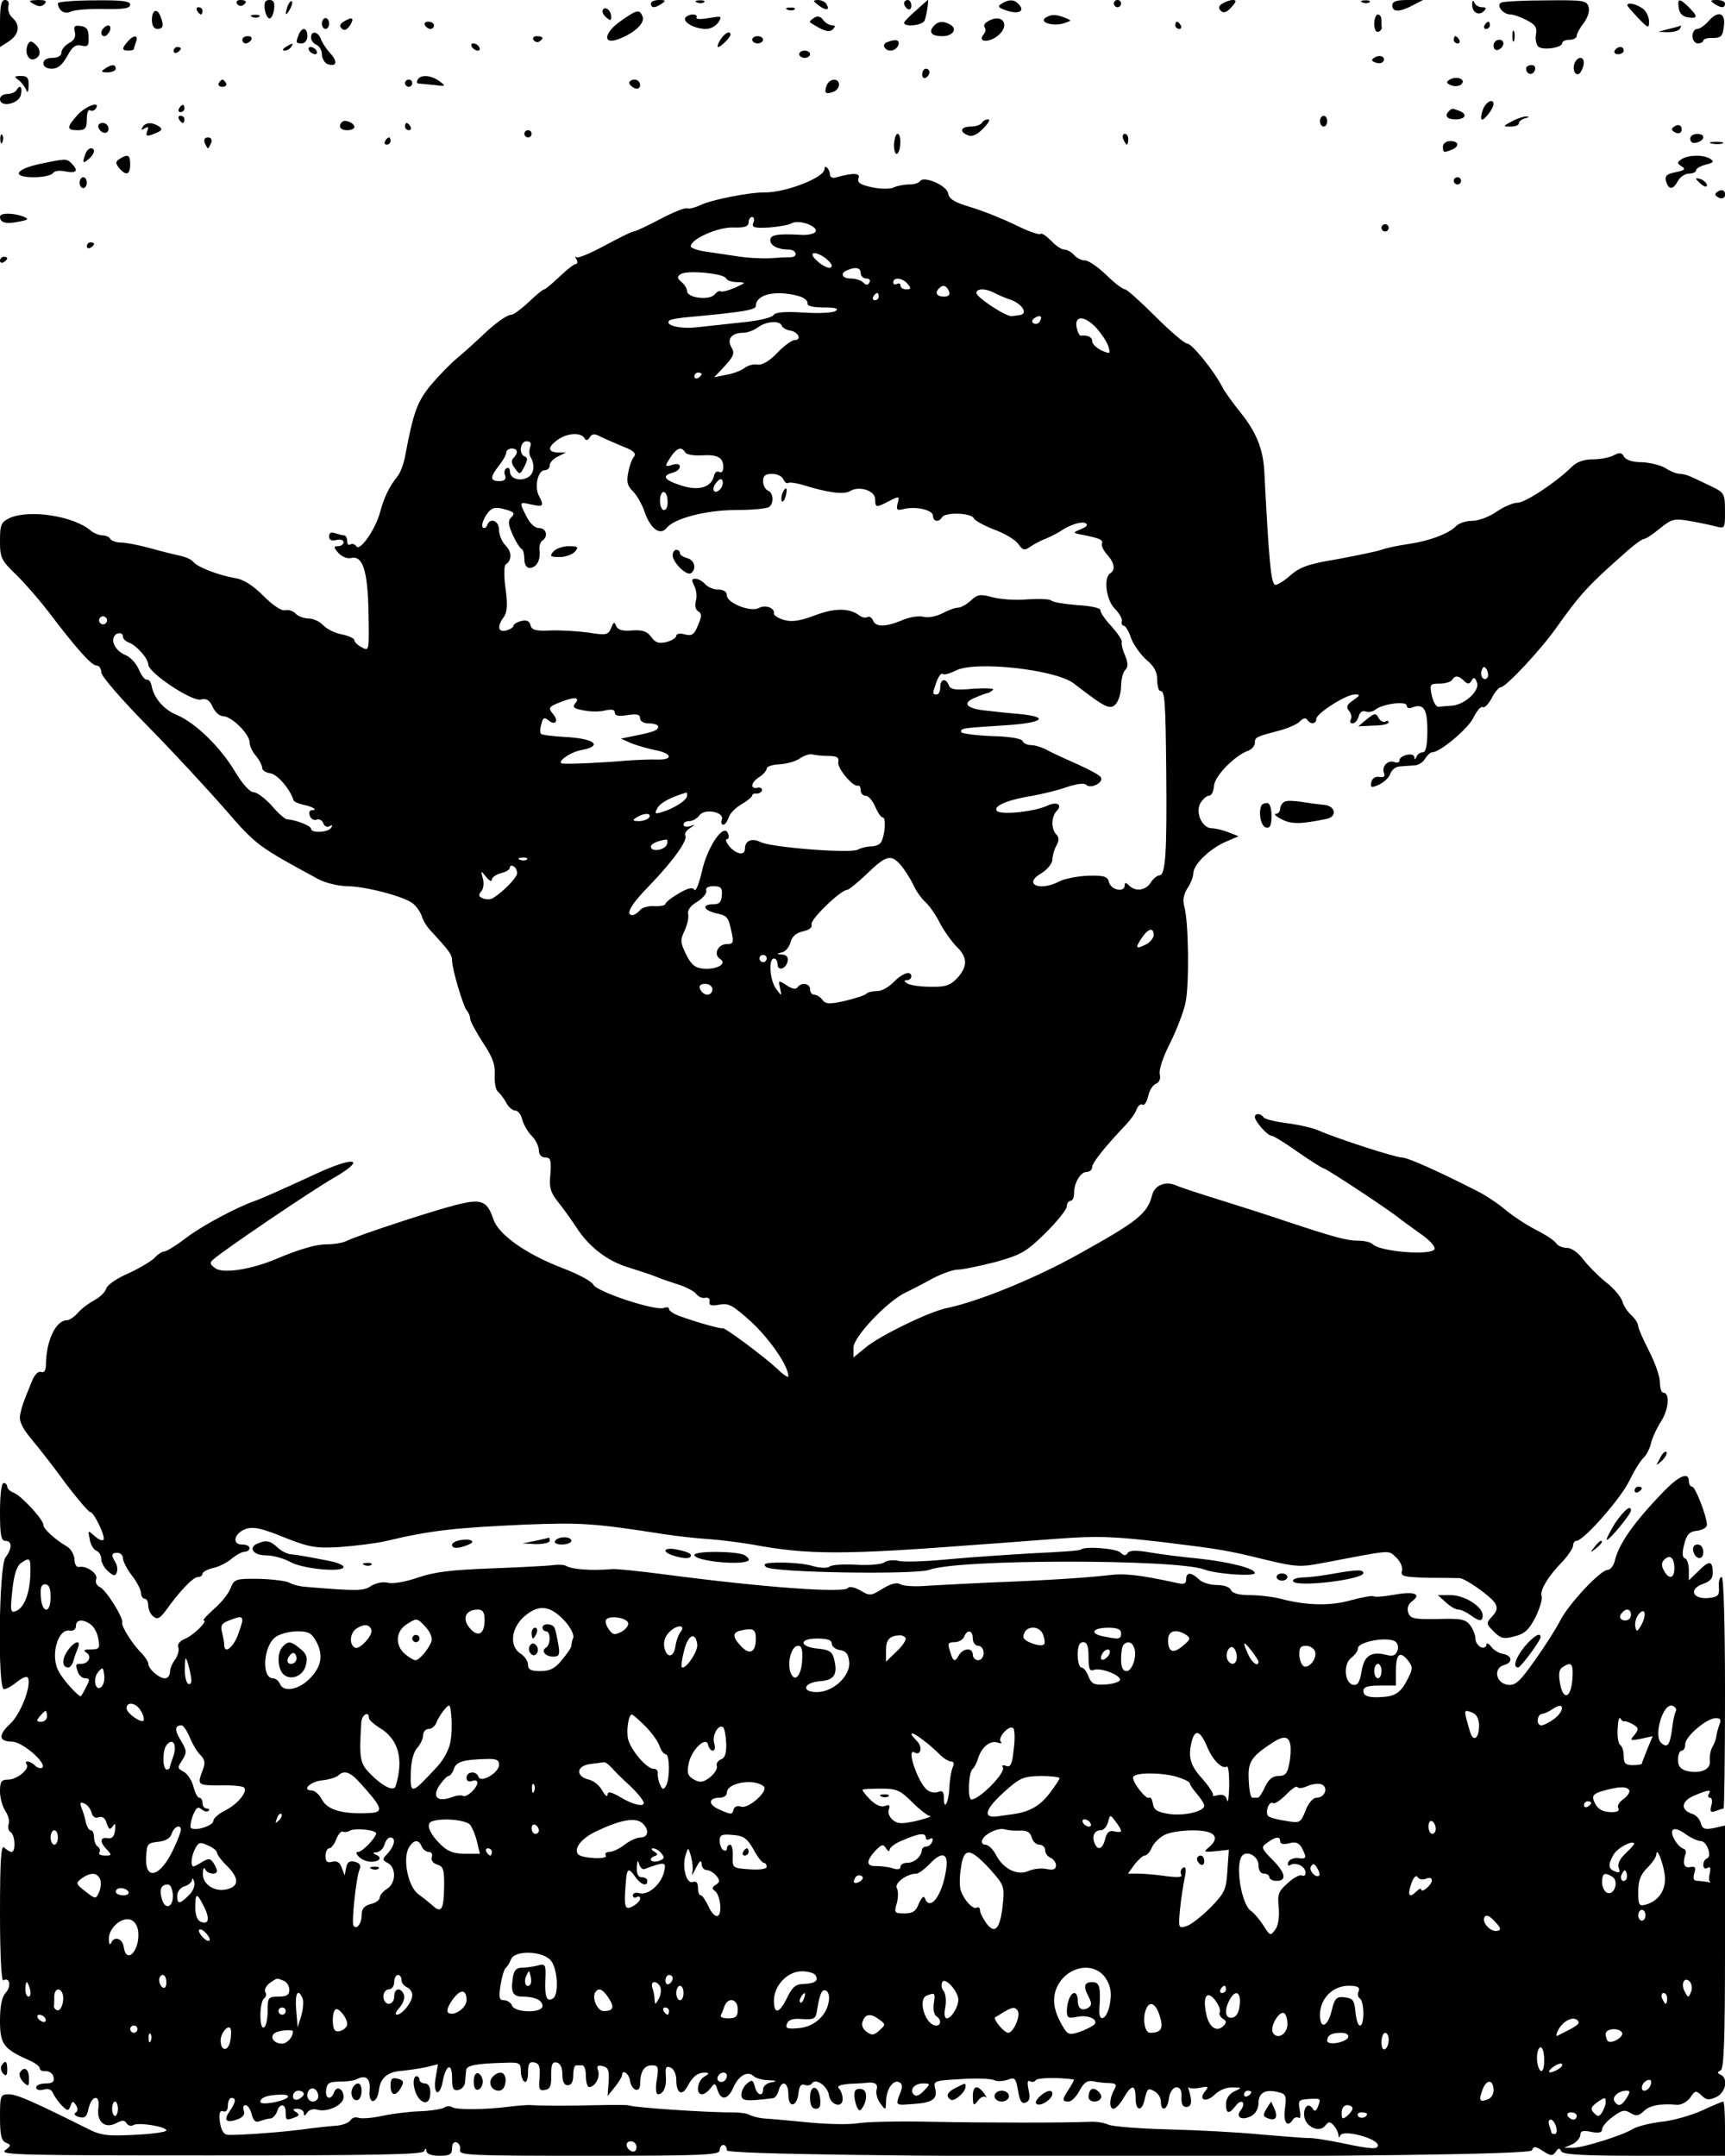 <?xml version="1.0" standalone="no"?>
<!DOCTYPE svg PUBLIC "-//W3C//DTD SVG 20010904//EN"
 "http://www.w3.org/TR/2001/REC-SVG-20010904/DTD/svg10.dtd">
<svg version="1.0" xmlns="http://www.w3.org/2000/svg"
 width="477pt" height="596pt" viewBox="0 0 477 596"
 preserveAspectRatio="xMidYMid meet">

<g transform="translate(0,596) scale(0.1,-0.1)"
fill="#000000" stroke="none">
<path d="M0 5895 l0 -65 25 16 c28 19 32 45 9 65 -8 7 -13 21 -11 31 3 11 0
18 -9 18 -11 0 -14 -16 -14 -65z"/>
<path d="M93 5949 c14 -8 22 -8 30 0 8 8 3 11 -18 11 -26 -1 -28 -2 -12 -11z"/>
<path d="M160 5951 c1 -20 19 -32 36 -23 11 5 52 8 92 7 54 -1 72 2 72 12 0
10 -22 13 -100 12 -55 0 -100 -4 -100 -8z"/>
<path d="M655 5950 c4 -6 11 -8 16 -5 14 9 11 15 -7 15 -8 0 -12 -5 -9 -10z"/>
<path d="M732 5935 c2 -14 8 -26 13 -26 6 0 11 12 13 26 2 18 -1 25 -13 25
-12 0 -15 -7 -13 -25z"/>
<path d="M796 5945 c-9 -26 -7 -32 5 -12 6 10 9 21 6 23 -2 3 -7 -2 -11 -11z"/>
<path d="M1800 5950 c0 -13 11 -13 30 0 12 8 11 10 -7 10 -13 0 -23 -4 -23
-10z"/>
<path d="M1928 5953 c7 -3 16 -2 19 1 4 3 -2 6 -13 5 -11 0 -14 -3 -6 -6z"/>
<path d="M2264 5945 c21 -16 32 -13 21 4 -3 6 -14 11 -23 11 -15 -1 -15 -2 2
-15z"/>
<path d="M2500 5951 c0 -6 5 -13 10 -16 6 -3 10 1 10 9 0 9 -4 16 -10 16 -5 0
-10 -4 -10 -9z"/>
<path d="M2533 5931 c-18 -15 -33 -31 -33 -34 0 -12 48 -8 56 5 5 8 14 63 9
58 0 -1 -15 -13 -32 -29z"/>
<path d="M2770 5950 c-12 -7 -10 -11 10 -18 33 -12 55 -5 39 14 -13 16 -28 17
-49 4z"/>
<path d="M3080 5950 c0 -5 5 -10 10 -10 6 0 10 5 10 10 0 6 -4 10 -10 10 -5 0
-10 -4 -10 -10z"/>
<path d="M3380 5950 c-10 -6 -12 -12 -4 -20 7 -7 16 -5 29 10 14 15 15 20 4
20 -8 0 -21 -5 -29 -10z"/>
<path d="M3768 5953 c7 -3 16 -2 19 1 4 3 -2 6 -13 5 -11 0 -14 -3 -6 -6z"/>
<path d="M3850 5945 c0 -19 20 -19 56 0 l29 15 -42 0 c-32 0 -43 -4 -43 -15z"/>
<path d="M4071 5948 c-1 -22 18 -33 32 -19 8 8 7 11 -5 11 -9 0 -19 6 -21 13
-3 7 -6 6 -6 -5z"/>
<path d="M4152 5953 c-16 -6 3 -33 25 -33 8 0 28 -7 45 -16 24 -12 29 -21 25
-40 -2 -13 1 -28 7 -33 13 -11 66 -3 66 10 0 5 9 9 20 9 11 0 20 5 20 11 0 6
9 22 19 35 11 14 17 33 14 44 -5 19 -14 20 -117 19 -61 0 -117 -3 -124 -6z"/>
<path d="M4642 5938 c2 -15 11 -24 26 -26 27 -4 28 2 2 28 -26 26 -32 25 -28
-2z"/>
<path d="M4740 5950 c19 -13 30 -13 30 0 0 6 -10 10 -22 10 -19 0 -20 -2 -8
-10z"/>
<path d="M4500 5945 c0 -2 14 -18 30 -35 28 -29 30 -29 30 -9 0 12 -8 28 -17
35 -18 13 -43 19 -43 9z"/>
<path d="M545 5930 c3 -5 8 -10 11 -10 2 0 4 5 4 10 0 6 -5 10 -11 10 -5 0 -7
-4 -4 -10z"/>
<path d="M1667 5933 c-3 -5 1 -14 9 -21 12 -10 14 -10 14 2 0 17 -16 30 -23
19z"/>
<path d="M2178 5933 c7 -3 16 -2 19 1 4 3 -2 6 -13 5 -11 0 -14 -3 -6 -6z"/>
<path d="M420 5905 c0 -16 6 -25 15 -25 16 0 19 9 9 34 -9 25 -24 19 -24 -9z"/>
<path d="M1718 5903 c-47 -32 -53 -67 -10 -52 44 16 76 44 69 63 -8 21 -15 20
-59 -11z"/>
<path d="M698 5913 c7 -3 16 -2 19 1 4 3 -2 6 -13 5 -11 0 -14 -3 -6 -6z"/>
<path d="M1895 5911 c-7 -13 27 -31 57 -31 13 0 28 8 35 19 10 17 9 17 -28 11
-21 -4 -36 -3 -33 1 3 5 -2 9 -10 9 -8 0 -17 -4 -21 -9z"/>
<path d="M2250 5910 c-8 -5 -12 -10 -10 -12 37 -24 53 -29 63 -19 8 8 7 11 -2
11 -8 0 -19 7 -25 15 -7 10 -16 12 -26 5z"/>
<path d="M2891 5911 c-19 -13 22 -25 52 -15 21 7 21 7 2 15 -27 10 -37 10 -54
0z"/>
<path d="M3800 5894 c0 -14 5 -24 11 -22 6 2 10 7 10 11 -1 4 -1 14 -1 22 0 8
-4 15 -10 15 -5 0 -10 -12 -10 -26z"/>
<path d="M4723 5900 c-10 -11 -23 -20 -30 -20 -7 0 -13 -9 -13 -20 0 -11 7
-20 15 -20 8 0 15 4 15 8 0 4 12 8 27 7 22 0 27 5 30 33 5 38 -17 44 -44 12z"/>
<path d="M890 5895 c0 -8 5 -15 10 -15 6 0 10 7 10 15 0 8 -4 15 -10 15 -5 0
-10 -7 -10 -15z"/>
<path d="M950 5900 c-10 -6 -12 -12 -5 -19 7 -7 14 -4 23 9 13 21 6 25 -18 10z"/>
<path d="M2730 5900 c-8 -5 -11 -12 -7 -16 4 -4 2 -13 -3 -19 -18 -22 14 -24
39 -4 37 30 12 65 -29 39z"/>
<path d="M1175 5890 c3 -5 10 -10 16 -10 5 0 9 5 9 10 0 6 -7 10 -16 10 -8 0
-12 -4 -9 -10z"/>
<path d="M2581 5887 c-14 -17 -4 -27 25 -27 28 0 42 19 23 31 -20 12 -35 11
-48 -4z"/>
<path d="M3250 5890 c0 -5 5 -10 11 -10 5 0 7 5 4 10 -3 6 -8 10 -11 10 -2 0
-4 -4 -4 -10z"/>
<path d="M4105 5890 c-3 -5 -1 -10 4 -10 6 0 11 5 11 10 0 6 -2 10 -4 10 -3 0
-8 -4 -11 -10z"/>
<path d="M207 5871 c3 -13 -2 -23 -16 -30 -12 -7 -21 -18 -21 -26 0 -9 -10
-15 -25 -15 -16 0 -25 -6 -25 -15 0 -9 9 -15 23 -15 17 0 29 10 43 35 14 26
23 33 39 29 18 -4 21 -1 20 23 0 21 -5 29 -22 31 -17 3 -20 -1 -16 -17z"/>
<path d="M287 5883 c-10 -9 -9 -23 2 -23 5 0 11 7 15 15 5 15 -5 20 -17 8z"/>
<path d="M4615 5880 l-30 -8 27 -1 c15 0 30 4 33 9 3 6 5 9 3 9 -2 -1 -16 -5
-33 -9z"/>
<path d="M826 5864 c-9 -22 -8 -24 9 -24 8 0 15 9 15 20 0 24 -15 27 -24 4z"/>
<path d="M4182 5860 c0 -14 2 -19 5 -12 2 6 2 18 0 25 -3 6 -5 1 -5 -13z"/>
<path d="M860 5856 c0 -8 7 -16 15 -20 8 -3 15 -15 15 -26 0 -11 7 -23 15 -27
26 -9 30 6 8 30 -11 12 -23 30 -26 40 -8 20 -27 23 -27 3z"/>
<path d="M1992 5850 c-7 -11 -10 -20 -6 -20 7 0 34 27 34 34 0 13 -16 5 -28
-14z"/>
<path d="M353 5845 c-17 -19 -16 -25 2 -25 8 0 15 2 15 4 0 2 3 11 6 20 8 20
-7 20 -23 1z"/>
<path d="M670 5850 c0 -5 4 -10 9 -10 6 0 13 5 16 10 3 6 -1 10 -9 10 -9 0
-16 -4 -16 -10z"/>
<path d="M1475 5850 c4 -6 11 -8 16 -5 14 9 11 15 -7 15 -8 0 -12 -5 -9 -10z"/>
<path d="M2080 5850 c0 -5 7 -10 15 -10 8 0 15 5 15 10 0 6 -7 10 -15 10 -8 0
-15 -4 -15 -10z"/>
<path d="M4020 5850 c0 -5 5 -10 11 -10 5 0 7 5 4 10 -3 6 -8 10 -11 10 -2 0
-4 -4 -4 -10z"/>
<path d="M76 5835 c-8 -22 3 -45 20 -38 18 7 18 27 0 42 -10 9 -15 8 -20 -4z"/>
<path d="M2452 5843 c-6 -2 -10 -9 -6 -14 8 -14 31 -11 38 6 5 15 -7 18 -32 8z"/>
<path d="M4130 5834 c0 -9 5 -14 12 -12 18 6 21 28 4 28 -9 0 -16 -7 -16 -16z"/>
<path d="M790 5830 c-9 -6 -10 -10 -3 -10 6 0 15 5 18 10 8 12 4 12 -15 0z"/>
<path d="M1305 5830 c3 -5 11 -10 16 -10 6 0 7 5 4 10 -3 6 -11 10 -16 10 -6
0 -7 -4 -4 -10z"/>
<path d="M480 5819 c0 -5 5 -7 10 -4 6 3 10 8 10 11 0 2 -4 4 -10 4 -5 0 -10
-5 -10 -11z"/>
<path d="M855 5820 c3 -5 11 -10 16 -10 6 0 7 5 4 10 -3 6 -11 10 -16 10 -6 0
-7 -4 -4 -10z"/>
<path d="M4465 5820 c-3 -5 1 -10 9 -10 9 0 16 5 16 10 0 6 -4 10 -9 10 -6 0
-13 -4 -16 -10z"/>
<path d="M2210 5810 c0 -5 7 -10 15 -10 8 0 15 5 15 10 0 6 -7 10 -15 10 -8 0
-15 -4 -15 -10z"/>
<path d="M3801 5801 c-10 -6 -9 -10 3 -14 8 -3 18 -2 21 3 8 13 -9 20 -24 11z"/>
<path d="M4354 5785 c-8 -21 6 -41 17 -24 12 19 11 39 -1 39 -6 0 -13 -7 -16
-15z"/>
<path d="M290 5770 c-12 -8 -11 -10 8 -10 12 0 22 5 22 10 0 13 -11 13 -30 0z"/>
<path d="M4220 5771 c0 -17 18 -21 24 -6 3 9 0 15 -9 15 -8 0 -15 -4 -15 -9z"/>
<path d="M2550 5754 c0 -8 5 -12 10 -9 6 3 10 10 10 16 0 5 -4 9 -10 9 -5 0
-10 -7 -10 -16z"/>
<path d="M52 5738 c9 -7 18 -20 21 -28 3 -8 6 -3 6 13 1 21 -3 27 -21 27 -19
0 -20 -2 -6 -12z"/>
<path d="M1155 5740 c-3 -5 -3 -10 2 -11 4 0 24 -2 43 -4 33 -4 34 -4 16 10
-23 17 -52 20 -61 5z"/>
<path d="M4009 5740 c-11 -7 -10 -10 4 -16 10 -4 23 -2 28 3 14 14 -13 24 -32
13z"/>
<path d="M605 5730 c-3 -5 1 -10 10 -10 9 0 13 5 10 10 -3 6 -8 10 -10 10 -2
0 -7 -4 -10 -10z"/>
<path d="M1120 5730 c0 -5 5 -10 10 -10 6 0 10 5 10 10 0 6 -4 10 -10 10 -5 0
-10 -4 -10 -10z"/>
<path d="M1740 5731 c0 -5 7 -11 15 -15 9 -3 15 0 15 9 0 8 -7 15 -15 15 -8 0
-15 -4 -15 -9z"/>
<path d="M2286 5724 c-8 -21 -3 -26 18 -18 9 3 16 12 16 20 0 19 -26 18 -34
-2z"/>
<path d="M45 5710 c-3 -5 -15 -10 -26 -10 -10 0 -19 -6 -19 -14 0 -25 54 -13
58 13 4 22 -3 28 -13 11z"/>
<path d="M4101 5658 c-5 -13 -7 -25 -4 -28 5 -6 33 30 33 42 0 17 -21 7 -29
-14z"/>
<path d="M215 5643 c-31 -35 -32 -43 0 -43 21 0 25 5 25 31 0 16 4 28 9 24 5
-3 12 -1 16 5 14 22 -26 8 -50 -17z"/>
<path d="M495 5660 c-3 -5 -1 -10 4 -10 6 0 11 5 11 10 0 6 -2 10 -4 10 -3 0
-8 -4 -11 -10z"/>
<path d="M4007 5653 c-14 -13 -6 -23 18 -23 28 0 34 15 9 24 -19 7 -19 7 -27
-1z"/>
<path d="M495 5630 c3 -5 8 -10 11 -10 2 0 4 5 4 10 0 6 -5 10 -11 10 -5 0 -7
-4 -4 -10z"/>
<path d="M3650 5625 c0 -8 5 -15 10 -15 6 0 10 7 10 15 0 8 -4 15 -10 15 -5 0
-10 -7 -10 -15z"/>
<path d="M4180 5624 c-25 -13 -25 -14 -2 -14 12 0 22 4 22 9 0 5 8 12 18 14
11 3 12 5 2 5 -8 0 -26 -6 -40 -14z"/>
<path d="M946 5623 c-12 -12 -5 -23 14 -23 11 0 20 4 20 9 0 11 -26 22 -34 14z"/>
<path d="M2715 5620 c-3 -5 -17 -10 -31 -10 -28 0 -32 -15 -7 -24 11 -5 26 2
42 19 14 14 20 25 14 25 -7 0 -15 -4 -18 -10z"/>
<path d="M272 5608 c6 -18 28 -21 28 -4 0 9 -7 16 -16 16 -9 0 -14 -5 -12 -12z"/>
<path d="M394 5608 c-5 -7 -3 -8 6 -3 10 6 12 4 7 -8 -4 -12 -2 -14 11 -10 30
11 34 15 21 24 -19 12 -37 11 -45 -3z"/>
<path d="M1120 5610 c0 -5 5 -10 11 -10 5 0 7 5 4 10 -3 6 -8 10 -11 10 -2 0
-4 -4 -4 -10z"/>
<path d="M4631 5611 c-10 -6 -10 -10 -1 -16 13 -8 24 -1 19 14 -3 6 -10 7 -18
2z"/>
<path d="M1450 5590 c0 -5 5 -10 10 -10 6 0 10 5 10 10 0 6 -4 10 -10 10 -5 0
-10 -4 -10 -10z"/>
<path d="M1 5574 c0 -11 3 -14 6 -6 3 7 2 16 -1 19 -3 4 -6 -2 -5 -13z"/>
<path d="M2472 5560 c0 -17 4 -28 9 -25 11 8 12 55 1 55 -5 0 -9 -14 -10 -30z"/>
<path d="M3106 5575 c4 -8 8 -15 10 -15 2 0 4 7 4 15 0 8 -4 15 -10 15 -5 0
-7 -7 -4 -15z"/>
<path d="M4677 5584 c-4 -4 -4 -10 -1 -15 6 -10 34 0 34 12 0 10 -24 12 -33 3z"/>
<path d="M566 5565 c4 -8 7 -15 9 -15 2 0 5 7 9 15 3 9 0 15 -9 15 -9 0 -12
-6 -9 -15z"/>
<path d="M1065 5570 c-3 -5 -1 -10 4 -10 6 0 11 5 11 10 0 6 -2 10 -4 10 -3 0
-8 -4 -11 -10z"/>
<path d="M3990 5555 c0 -17 2 -18 24 -9 23 9 20 24 -4 24 -11 0 -20 -7 -20
-15z"/>
<path d="M4733 5563 c9 -2 23 -2 30 0 6 3 -1 5 -18 5 -16 0 -22 -2 -12 -5z"/>
<path d="M236 5534 c-9 -24 -7 -28 9 -14 17 14 20 30 6 30 -5 0 -12 -7 -15
-16z"/>
<path d="M331 5521 c-12 -8 -12 -12 -2 -25 19 -23 31 -20 31 9 0 27 -6 30 -29
16z"/>
<path d="M4650 5520 c-13 -9 -13 -11 0 -20 12 -7 9 -11 -16 -16 -25 -5 -31
-10 -27 -25 7 -25 20 -24 33 1 6 11 20 20 30 20 11 0 20 4 20 9 0 5 12 12 27
16 21 5 24 8 12 16 -19 12 -60 11 -79 -1z"/>
<path d="M111 5507 c-70 -15 -80 -37 -17 -37 24 0 48 5 52 11 3 6 19 9 35 5
31 -6 37 2 17 22 -14 14 -15 14 -87 -1z"/>
<path d="M2280 5493 c0 -24 -106 -65 -165 -65 -41 1 -151 -21 -178 -35 -15 -7
-31 -11 -36 -9 -5 3 -38 -10 -74 -29 -36 -19 -70 -35 -75 -35 -5 0 -41 -18
-80 -39 -39 -21 -74 -36 -78 -32 -4 3 -4 0 0 -6 4 -7 3 -13 -2 -13 -5 0 -25
-16 -45 -35 -20 -19 -39 -35 -42 -35 -4 0 -23 -16 -43 -35 -20 -19 -42 -35
-47 -35 -14 0 -49 -26 -89 -65 -17 -16 -46 -42 -63 -56 -18 -15 -50 -48 -72
-74 -37 -45 -48 -75 -70 -192 -4 -24 -14 -51 -22 -60 -23 -29 -37 -58 -48 -99
-13 -48 -56 -110 -66 -94 -3 5 -11 8 -16 5 -5 -4 -9 1 -9 9 0 9 -4 16 -9 16
-5 0 -16 3 -25 6 -10 4 -16 1 -16 -9 0 -10 7 -13 20 -10 11 3 20 0 20 -6 0 -6
-7 -11 -15 -11 -13 0 -13 -3 1 -19 9 -10 24 -16 34 -14 33 9 47 -35 49 -150 2
-106 2 -108 -18 -97 -12 6 -21 15 -21 20 0 5 -15 12 -34 16 -19 3 -42 15 -52
25 -9 10 -27 19 -40 19 -13 0 -29 6 -36 13 -7 8 -20 12 -29 10 -10 -3 -34 13
-61 40 -30 30 -56 46 -79 49 -42 7 -101 29 -114 44 -5 7 -21 14 -35 17 -14 3
-51 12 -83 21 -32 9 -69 16 -82 16 -13 0 -27 5 -30 10 -3 6 -13 10 -22 10 -9
0 -24 6 -32 13 -48 41 -170 59 -224 35 -24 -12 -27 -18 -27 -63 0 -47 3 -54
46 -95 25 -25 64 -70 87 -100 78 -103 120 -150 134 -150 7 0 13 -8 13 -19 0
-10 56 -75 128 -148 70 -71 166 -175 214 -230 87 -100 89 -102 261 -195 18 -9
51 -17 75 -18 53 0 161 -29 184 -48 10 -8 20 -23 24 -34 3 -11 13 -28 22 -38
54 -58 62 -69 62 -85 0 -24 31 -128 41 -139 5 -6 9 -15 9 -22 0 -7 16 -36 35
-66 27 -40 35 -62 33 -91 -1 -21 3 -41 9 -45 5 -4 15 -17 22 -29 6 -13 18 -23
25 -23 8 0 17 -11 20 -25 4 -14 15 -34 26 -45 11 -11 20 -29 20 -40 0 -12 7
-20 18 -20 14 0 17 -7 14 -46 -4 -38 0 -51 25 -82 16 -20 36 -49 46 -64 34
-54 87 -95 145 -112 31 -10 66 -21 77 -26 11 -5 38 -14 60 -21 22 -7 45 -19
50 -26 6 -8 17 -13 25 -11 9 2 14 -3 12 -11 -2 -10 5 -12 27 -8 26 5 37 -1 90
-49 52 -49 101 -121 101 -149 0 -5 -15 5 -32 22 -37 34 -146 115 -150 111 -3
-3 -74 17 -120 34 -16 6 -28 14 -28 19 0 5 -6 6 -14 3 -23 -9 -184 44 -195 64
-5 10 -43 30 -85 46 -102 39 -178 93 -192 136 -17 51 -33 57 -106 38 -70 -18
-273 -85 -300 -99 -10 -5 -33 -9 -53 -9 -30 0 -73 -12 -140 -40 -70 -30 -149
-42 -170 -26 -15 11 -16 15 -4 25 28 25 270 189 331 224 95 55 59 62 -52 10
-100 -46 -145 -66 -165 -73 -51 -18 -145 -68 -190 -102 -27 -21 -55 -38 -61
-38 -6 0 -18 -8 -27 -18 -9 -9 -41 -28 -71 -42 -31 -13 -59 -32 -62 -42 -3
-10 -17 -24 -32 -32 -15 -8 -36 -23 -46 -35 -11 -12 -24 -21 -31 -21 -30 0
-57 -55 -58 -122 0 -17 -5 -24 -13 -21 -8 3 -18 -7 -25 -24 -25 -61 -28 -69
-33 -93 -4 -18 4 -36 32 -70 21 -25 64 -80 95 -123 32 -42 62 -77 66 -77 11 0
44 -70 37 -77 -3 -4 -14 1 -25 11 -18 16 -18 16 -13 -9 2 -15 11 -29 18 -32 8
-3 14 -13 14 -23 0 -9 8 -25 19 -34 15 -14 20 -14 24 -3 3 8 1 20 -4 28 -12
20 -11 26 6 26 8 0 15 -7 15 -15 0 -8 11 -30 25 -48 14 -18 25 -40 25 -48 0
-9 5 -16 10 -16 6 0 10 -8 10 -19 0 -10 6 -24 14 -30 11 -9 18 -6 35 17 37 52
75 92 88 92 7 0 13 4 13 9 0 5 13 12 29 16 16 3 39 15 52 26 12 10 28 19 36
19 7 0 13 5 13 10 0 6 -9 10 -21 10 -29 0 -21 32 11 43 20 7 44 2 105 -23 71
-28 88 -31 155 -27 41 3 98 10 125 16 126 30 189 37 387 46 152 6 190 4 381
-26 38 -6 94 -12 125 -14 31 -2 86 -9 122 -15 155 -29 252 -29 630 0 74 5 171
13 215 16 110 8 150 7 295 -10 155 -19 174 -22 283 -49 80 -19 94 -20 155 -8
194 37 180 36 202 16 12 -11 19 -27 17 -37 -5 -16 3 -18 71 -20 43 0 82 -1 88
-1 15 0 85 -49 98 -69 8 -13 6 -22 -8 -37 -17 -19 -17 -20 5 -42 19 -19 27
-21 57 -13 28 7 40 18 58 53 12 25 20 51 17 58 -6 15 18 56 59 97 15 17 28 36
28 43 0 7 4 13 9 13 20 0 123 117 147 167 14 29 32 57 39 63 7 6 16 23 20 38
3 15 16 43 28 62 22 34 25 80 6 80 -5 0 -9 13 -9 29 0 16 -14 55 -30 86 -16
31 -30 63 -30 69 0 7 -9 21 -19 30 -11 10 -22 27 -25 39 -4 12 -24 36 -45 52
-21 17 -49 45 -62 62 -14 19 -33 33 -46 33 -12 0 -26 6 -30 13 -4 7 -30 24
-56 37 -27 14 -65 39 -85 56 -20 17 -55 40 -77 51 -106 54 -192 93 -209 93
-18 0 -178 52 -231 75 -16 7 -56 16 -88 20 -31 4 -60 11 -63 16 -7 11 -24 12
-24 1 0 -12 35 -52 46 -52 5 0 38 -20 73 -45 36 -25 68 -45 71 -45 7 0 189
-120 213 -141 7 -5 31 -23 55 -40 24 -16 41 -35 39 -42 -6 -19 -150 -8 -171
13 -6 6 -24 10 -41 10 -31 0 -64 9 -200 54 -44 15 -125 41 -180 58 -55 17
-110 35 -121 40 -30 14 -61 2 -68 -26 -13 -51 -39 -72 -201 -162 -121 -68
-279 -132 -365 -150 -48 -9 -188 -77 -227 -110 l-33 -27 0 27 c0 30 94 129
145 153 17 8 50 25 75 39 25 13 56 24 69 24 14 0 60 10 104 21 71 20 85 28
138 80 32 32 59 65 59 74 0 8 5 15 10 15 6 0 10 9 10 21 0 29 18 59 35 59 8 0
15 6 15 13 0 12 35 56 93 117 13 14 27 33 30 43 4 10 11 16 16 13 5 -4 12 7
16 23 3 16 13 32 22 35 9 4 13 14 10 26 -3 12 9 48 29 87 18 36 37 86 42 110
11 48 9 224 -3 266 -5 19 -2 35 9 52 9 13 16 32 16 42 1 24 46 67 90 86 l35
15 -28 11 c-16 6 -36 11 -46 11 -26 0 -46 42 -32 69 7 11 17 21 24 21 7 0 13
12 14 27 1 27 59 86 96 98 9 4 17 13 17 21 0 16 3 17 67 34 23 6 49 17 57 25
9 10 17 11 21 5 9 -14 25 -12 25 3 1 15 82 67 106 67 16 0 16 -2 -4 -16 -18
-12 -20 -19 -12 -29 7 -8 9 -19 5 -25 -3 -5 -1 -10 5 -10 7 0 14 9 17 19 3 12
11 17 19 14 8 -3 20 -1 27 5 20 16 87 25 87 11 0 -6 7 -9 15 -5 32 12 42 -4
42 -64 0 -41 -4 -60 -13 -60 -7 0 -15 -6 -17 -12 -4 -9 -6 -9 -6 -1 -1 14 -41
5 -41 -9 0 -6 -6 -8 -14 -5 -18 7 -36 -12 -29 -30 4 -10 0 -13 -13 -11 -11 2
-20 -4 -22 -15 -3 -15 0 -16 22 -6 14 7 28 20 31 31 4 10 15 19 26 19 10 1 28
2 40 3 11 0 25 9 30 19 6 9 14 17 19 17 22 0 101 66 115 97 9 18 20 31 25 28
5 -3 16 8 25 25 8 16 20 30 25 30 14 0 113 106 154 165 64 90 87 116 187 204
25 23 50 41 55 41 5 0 25 13 44 29 32 26 40 28 80 21 25 -4 57 -11 73 -15 27
-7 27 -7 27 42 0 48 -2 51 -37 68 -21 10 -46 22 -55 26 -10 5 -25 9 -33 9 -9
0 -26 7 -40 16 -13 8 -42 15 -64 16 -26 0 -44 6 -50 15 -6 12 -12 13 -29 4
-11 -6 -37 -11 -58 -11 -24 0 -44 -7 -58 -21 -41 -41 -128 -99 -150 -99 -12 0
-38 -11 -58 -25 -20 -14 -50 -25 -67 -25 -16 0 -36 -6 -44 -14 -21 -22 -76
-42 -132 -50 -28 -4 -61 -11 -75 -16 -14 -5 -69 -16 -122 -26 -80 -13 -104
-22 -130 -45 -18 -16 -37 -27 -42 -26 -11 4 -17 60 -30 317 -4 60 -22 105 -66
160 -20 25 -43 56 -50 70 -23 45 -84 120 -97 120 -7 0 -47 34 -88 75 -41 41
-79 75 -84 75 -6 0 -30 18 -52 40 -23 22 -49 40 -59 40 -10 0 -23 7 -30 15 -7
8 -19 15 -27 15 -8 0 -24 11 -37 25 -13 13 -26 22 -29 18 -4 -3 -35 8 -69 25
-35 17 -90 39 -123 49 -45 13 -61 23 -63 38 -3 22 -68 50 -78 34 -3 -5 -16 -9
-30 -9 -14 0 -33 -4 -42 -8 -9 -5 -36 -5 -60 0 -33 7 -42 13 -38 25 6 15 -14
16 -64 2 -8 -2 -14 1 -15 8 0 15 -15 30 -15 16z m-197 -149 c-5 -13 2 -15 43
-13 27 2 56 7 64 12 19 11 74 -9 65 -24 -4 -6 -24 -10 -44 -8 -61 3 -81 0 -81
-15 0 -15 21 -26 51 -26 21 0 27 -20 7 -21 -7 0 -33 -1 -58 -3 -25 -1 -67 1
-95 6 -27 4 -67 10 -87 13 -21 3 -38 10 -38 14 0 20 76 54 118 52 31 -1 42 3
42 14 0 8 4 15 10 15 5 0 7 -7 3 -16z m200 -98 c9 -7 17 -16 17 -20 0 -12 -21
-6 -42 14 -25 23 -5 28 25 6z m97 -41 c0 -8 7 -15 16 -15 8 0 12 -5 8 -11 -4
-8 -9 -8 -17 0 -6 6 -21 11 -34 11 -25 0 -31 15 -10 23 23 10 37 7 37 -8z
m-372 -15 c2 -5 16 -10 30 -10 26 -1 26 -1 -7 -16 -19 -8 -36 -12 -39 -9 -3 2
-10 -2 -16 -9 -13 -17 -76 -10 -76 9 0 7 -7 18 -15 25 -13 11 -13 15 -3 22 17
12 122 2 126 -12z m502 -15 c10 -12 10 -15 -4 -15 -9 0 -16 5 -16 11 0 5 -4 7
-10 4 -5 -3 -10 -1 -10 4 0 16 26 13 40 -4z m114 -20 c4 -10 -1 -15 -14 -15
-20 0 -26 11 -13 23 10 11 20 8 27 -8z m124 -4 c9 -5 32 -15 50 -21 30 -12 45
-38 22 -41 -5 -1 -16 -2 -22 -3 -16 -2 -98 52 -98 64 0 13 25 13 48 1z m-538
-10 c14 -4 24 -13 23 -19 -2 -8 14 -12 45 -12 33 0 43 -3 32 -10 -8 -5 -48 -7
-89 -4 -51 3 -77 1 -82 -7 -4 -7 -42 -16 -85 -20 -44 -5 -101 -11 -129 -14
-45 -5 -88 6 -74 19 3 3 30 8 60 10 140 13 179 19 179 30 0 33 57 45 120 27z
m220 -1 c0 -5 -5 -10 -11 -10 -5 0 -7 5 -4 10 3 6 8 10 11 10 2 0 4 -4 4 -10z
m445 -69 c-3 -6 -11 -8 -17 -5 -6 4 -5 9 3 15 16 10 23 4 14 -10z m157 -18
c14 -16 29 -38 33 -51 6 -21 5 -21 -19 -11 -14 7 -26 18 -26 26 0 11 -12 17
-31 15 -4 -1 -9 10 -12 23 -6 34 22 33 55 -2z m-870 6 c2 -5 12 -11 23 -13 22
-3 33 -26 13 -26 -8 0 -30 -16 -48 -35 -22 -23 -42 -35 -56 -33 -12 2 -28 -3
-36 -10 -8 -6 -30 -15 -49 -18 l-34 -7 30 32 c24 26 27 35 18 50 -14 23 0 41
32 41 12 0 30 7 41 15 22 17 61 20 66 4z m-222 -133 c0 -3 -4 -8 -10 -11 -5
-3 -10 -1 -10 4 0 6 5 11 10 11 6 0 10 -2 10 -4z m-324 -177 c4 -8 9 -7 15 2
6 10 13 11 31 1 13 -6 40 -18 62 -27 28 -11 36 -18 29 -28 -6 -6 -13 -27 -16
-44 -5 -25 -2 -37 13 -51 10 -10 25 -35 32 -56 16 -47 43 -68 61 -46 21 27
110 50 193 50 44 0 84 4 90 8 15 10 13 40 -3 46 -7 3 -13 15 -13 26 0 15 7 20
25 20 14 0 28 -7 31 -15 4 -8 9 -13 14 -10 4 2 22 0 41 -6 68 -21 112 -27 129
-17 25 16 70 2 70 -22 0 -24 3 -24 39 -5 28 14 29 14 23 -7 -4 -18 -2 -20 18
-15 33 8 80 -3 80 -19 0 -16 16 -19 25 -4 9 15 82 12 88 -3 2 -6 28 -20 56
-31 28 -10 58 -28 66 -39 13 -18 18 -20 33 -9 9 6 28 17 42 22 14 6 32 15 40
20 29 20 62 30 73 23 6 -4 1 -10 -14 -16 -22 -9 -22 -10 -4 -14 57 -11 66 -15
62 -26 -2 -6 5 -20 15 -31 20 -22 23 -42 8 -51 -19 -12 -11 -74 12 -97 13 -13
22 -29 20 -35 -2 -7 1 -13 6 -13 4 0 14 -16 20 -35 7 -18 26 -45 42 -59 21
-17 30 -34 30 -55 0 -17 4 -31 8 -31 13 0 15 -21 17 -230 2 -217 -2 -280 -19
-280 -6 0 -17 -9 -24 -20 -14 -22 -42 -26 -60 -8 -9 9 -12 9 -12 0 0 -20 -37
-13 -43 8 -4 17 -13 20 -57 19 -29 -1 -65 -8 -79 -15 -56 -30 -104 -8 -51 22
16 10 30 27 30 37 0 10 5 28 11 39 8 14 8 23 0 31 -15 15 -14 50 1 65 17 17 1
27 -25 15 -38 -18 -134 -27 -141 -14 -9 13 31 30 99 41 28 5 70 15 95 24 27 9
48 12 54 6 12 -12 49 7 40 21 -3 6 -31 21 -62 35 -32 14 -69 31 -84 39 -14 8
-35 15 -46 15 -11 0 -22 5 -24 11 -2 7 -36 13 -86 14 -45 2 -83 7 -84 11 -2
11 1 11 125 19 103 7 120 23 36 31 -24 2 -64 6 -88 9 -58 5 -73 21 -35 36 16
7 32 13 36 13 3 1 10 5 14 9 5 4 -20 5 -54 3 -50 -5 -64 -2 -68 9 -9 22 -24
18 -24 -5 0 -11 -4 -20 -10 -20 -12 0 -12 2 0 36 6 15 13 24 17 21 3 -4 19 1
36 9 52 28 278 3 327 -36 87 -67 99 -73 115 -57 8 9 15 31 15 49 0 19 5 39 11
45 9 9 9 19 0 41 -7 16 -11 33 -9 38 1 5 -12 24 -29 43 -18 19 -31 39 -30 44
1 6 -27 12 -63 14 -36 3 -69 8 -73 13 -5 4 -34 5 -66 3 -32 -3 -75 0 -97 6
-33 9 -41 8 -59 -9 -12 -11 -28 -20 -36 -20 -8 0 -27 -7 -44 -16 -16 -8 -40
-13 -52 -9 -13 3 -39 -1 -59 -10 -46 -19 -73 -19 -80 0 -4 8 -10 12 -15 9 -6
-3 -15 -1 -22 4 -27 21 -67 22 -123 1 -42 -16 -64 -19 -86 -13 -16 5 -29 13
-28 18 3 15 -23 25 -42 15 -23 -12 -88 14 -88 35 0 10 -9 16 -24 16 -13 0 -29
7 -36 15 -7 8 -19 15 -27 15 -11 0 -11 -4 -3 -20 6 -12 8 -30 4 -42 -3 -12 -1
-24 7 -28 10 -7 10 -14 -1 -39 -10 -25 -16 -30 -36 -25 -13 4 -24 2 -24 -4 0
-5 -12 -13 -27 -17 -21 -5 -31 -2 -42 14 -12 16 -25 20 -53 18 -26 -2 -39 1
-44 12 -5 13 -7 12 -14 -5 -8 -19 -13 -21 -62 -13 -29 4 -76 7 -105 6 -42 -2
-53 1 -56 15 -3 11 -11 15 -26 11 -12 -3 -21 -9 -21 -13 0 -4 -9 -10 -20 -13
-23 -6 -26 11 -7 37 10 14 11 34 5 79 -5 34 -4 63 0 66 18 12 18 35 0 53 -10
10 -18 29 -18 43 0 26 -25 35 -33 13 -2 -7 -8 -10 -12 -6 -4 4 0 19 9 33 13
20 22 24 44 19 35 -9 38 -12 25 -25 -9 -9 -7 -21 5 -48 9 -20 20 -37 25 -39 4
-2 7 -15 7 -28 0 -14 6 -24 14 -24 19 0 31 20 28 47 -2 11 2 24 7 28 18 11 12
35 -8 35 -12 0 -26 13 -35 32 -21 41 -21 41 14 33 33 -7 35 -4 20 25 -13 25
-2 70 16 70 8 0 14 6 14 13 0 8 10 19 23 25 l22 11 -22 0 c-29 1 -29 15 -1 35
26 19 64 21 74 5z m-150 -25 c-3 -9 -3 -21 1 -27 13 -22 10 -48 -8 -57 -22
-12 -49 -3 -49 17 0 8 -4 12 -10 8 -5 -3 -7 -12 -3 -20 3 -10 -2 -15 -16 -15
-26 0 -27 10 -1 43 11 14 20 30 20 36 0 6 7 11 15 11 17 0 19 -12 5 -26 -7 -7
-6 -16 4 -29 13 -18 14 -18 26 5 9 18 10 25 1 28 -17 6 -13 42 5 42 11 0 14
-5 10 -16z m429 -15 c4 -6 24 -9 44 -8 44 3 61 -5 61 -32 0 -12 -4 -17 -11
-14 -6 4 -13 -1 -15 -12 -8 -31 -43 -41 -91 -25 -47 15 -54 27 -23 35 11 3 20
10 20 17 0 7 -8 9 -21 5 -16 -6 -20 -4 -14 6 23 40 38 48 50 28z m96 -102
c-16 -16 -26 0 -10 19 9 11 15 12 17 4 2 -6 -1 -17 -7 -23z m-145 -32 c1 -14
-3 -25 -10 -25 -6 0 -11 11 -11 25 0 33 20 33 21 0z m-1552 -336 c-3 -5 -10
-7 -15 -3 -5 3 -7 10 -3 15 3 5 10 7 15 3 5 -3 7 -10 3 -15z m46 -39 c0 -6 8
-14 18 -17 21 -9 51 -43 52 -60 0 -23 121 -103 145 -97 16 4 24 -1 33 -20 6
-14 19 -26 29 -26 23 0 73 -49 73 -72 0 -10 8 -27 18 -38 9 -11 17 -26 17 -33
0 -7 10 -13 23 -15 19 -3 54 -43 64 -75 2 -4 14 -9 27 -12 26 -5 41 -15 23
-15 -6 0 -9 -7 -5 -16 3 -8 11 -13 18 -10 8 3 16 -2 19 -10 3 -9 11 -12 17 -8
8 4 9 3 5 -4 -8 -14 -56 -16 -56 -3 0 8 -41 24 -66 26 -6 0 -25 17 -43 38 -18
20 -41 37 -50 37 -10 0 -31 23 -52 58 -39 66 -108 133 -159 155 -36 14 -65 47
-71 82 -2 10 -8 17 -13 16 -5 -1 -15 11 -22 28 -7 17 -24 35 -37 40 -25 10
-41 36 -31 52 7 12 24 11 24 -1z m3774 -112 c-9 -14 -23 2 -17 18 4 12 8 13
14 3 4 -7 5 -17 3 -21z m-66 -10 c10 -10 15 -10 21 0 6 11 10 10 15 -5 9 -22
-34 -62 -70 -64 -13 -1 -29 -2 -36 -3 -7 -1 -15 14 -19 32 -6 30 -5 32 22 32
15 0 31 5 34 10 8 13 18 13 33 -2z m-2457 -62 c-9 -11 -5 -15 23 -20 19 -4 46
-4 60 0 18 4 26 2 26 -6 0 -9 11 -11 35 -7 26 4 35 2 35 -9 0 -8 10 -14 25
-14 14 0 25 -4 25 -9 0 -10 -13 -15 -69 -26 l-34 -7 29 -13 c16 -6 46 -15 67
-19 46 -9 49 -27 5 -26 -18 1 -58 -1 -88 -3 -53 -5 -155 -10 -174 -8 -20 2 19
31 50 37 61 11 41 31 -35 36 -39 2 -72 6 -75 9 -3 3 -3 15 1 27 4 18 8 20 19
11 19 -16 30 -3 14 16 -15 18 -13 21 20 34 38 15 55 14 41 -3z m701 -146 c22
0 29 -4 26 -17 -3 -17 41 -70 55 -65 4 1 7 -5 7 -13 0 -8 6 -15 14 -15 7 0 19
-13 26 -30 7 -16 16 -30 21 -30 10 0 6 -51 -5 -69 -4 -6 -16 -11 -27 -11 -11
0 -28 -4 -37 -9 -21 -11 -239 6 -269 21 -24 12 -43 4 -43 -18 0 -20 -23 -17
-43 6 -9 11 -12 20 -7 20 5 0 7 7 3 16 -11 30 -57 -36 -72 -105 -8 -34 -17
-57 -21 -51 -5 8 -18 5 -43 -10 -21 -12 -37 -25 -37 -29 0 -4 -14 -7 -30 -6
-17 1 -35 -4 -41 -12 -6 -7 -15 -13 -20 -13 -21 0 -5 29 47 82 64 66 107 126
99 138 -3 5 3 14 12 20 17 11 17 11 1 6 -10 -3 -18 -1 -18 4 0 6 7 10 16 10 9
0 22 7 28 16 15 20 70 9 62 -12 -3 -8 -1 -14 4 -14 5 0 11 9 15 20 3 11 19 27
36 37 16 9 29 20 29 24 0 4 6 6 13 5 6 0 13 4 14 9 1 6 -5 9 -13 7 -21 -4 -17
16 6 30 11 7 20 18 20 23 0 6 16 11 35 12 20 1 46 8 58 17 12 8 28 13 35 10 8
-2 27 -4 44 -4z m-392 -110 c0 -12 -36 -35 -69 -45 -20 -6 -22 -5 -13 11 8 15
37 30 80 43 1 1 2 -3 2 -9z m-105 -60 c-3 -5 -16 -10 -28 -10 -18 0 -19 2 -7
10 20 13 43 13 35 0z m49 -75 c-7 -16 -44 -21 -44 -6 0 8 16 16 42 20 4 0 5
-6 2 -14z m-387 -41 c-3 -3 -12 -4 -19 -1 -8 3 -5 6 6 6 11 1 17 -2 13 -5z
m1034 -16 c11 -13 26 -37 34 -53 7 -17 23 -39 34 -49 11 -10 30 -37 41 -60 12
-22 33 -51 46 -64 30 -29 30 -54 1 -86 -19 -20 -32 -25 -74 -24 -27 0 -56 4
-64 9 -10 6 -10 9 -1 9 6 0 12 5 12 10 0 18 -24 10 -49 -15 -13 -14 -33 -25
-45 -25 -13 0 -26 -3 -30 -7 -4 -5 -31 -13 -59 -20 -44 -10 -54 -9 -63 3 -6 8
-16 14 -23 14 -6 0 -11 7 -11 15 0 17 -25 20 -35 5 -4 -6 -15 -4 -30 6 -23 15
-23 14 -18 -8 5 -23 5 -23 -10 -3 -18 22 -23 85 -7 85 6 0 10 -7 10 -16 0 -20
24 -13 28 9 2 11 -3 17 -15 18 -16 1 -17 2 -1 6 10 2 21 15 24 28 4 16 16 26
34 30 18 4 27 11 24 19 -5 13 81 96 99 96 4 0 29 20 55 45 53 51 66 54 93 23z
m-1061 -22 c0 -12 -39 -52 -67 -69 -6 -4 -18 -4 -27 -1 -13 5 -14 10 -5 20 6
7 8 23 4 36 -6 22 -6 22 9 4 9 -11 16 -15 16 -8 0 6 11 14 25 18 14 3 25 10
25 16 0 5 5 6 10 3 6 -3 10 -12 10 -19z m566 -61 c-1 -19 -7 -25 -23 -25 -34
0 -28 -17 8 -25 31 -7 33 -9 43 -57 5 -24 3 -28 -14 -28 -25 0 -38 -29 -19
-41 21 -13 -8 -30 -46 -27 -23 2 -34 11 -48 40 -16 32 -16 40 -4 65 7 15 12
36 10 45 -3 11 6 24 25 35 16 10 27 24 25 31 -3 7 5 12 20 12 20 0 25 -5 23
-25z m1194 -110 c0 -8 -9 -19 -19 -25 -30 -15 -33 -12 -15 15 18 28 34 33 34
10z m-1070 -65 c0 -5 -4 -10 -10 -10 -5 0 -10 5 -10 10 0 6 5 10 10 10 6 0 10
-4 10 -10z m-150 -85 c0 -8 -6 -15 -14 -15 -8 0 -16 7 -20 15 -4 10 1 15 14
15 11 0 20 -7 20 -15z"/>
<path d="M2163 4595 c-3 -9 -3 -18 -1 -21 3 -3 8 4 11 16 6 23 -1 27 -10 5z"/>
<path d="M1530 4435 c-11 -13 -8 -15 18 -15 16 0 35 7 42 15 11 13 8 15 -18
15 -16 0 -35 -7 -42 -15z"/>
<path d="M1860 4425 c0 -20 38 -57 50 -50 17 11 11 37 -10 42 -11 3 -20 9 -20
14 0 5 -4 9 -10 9 -5 0 -10 -7 -10 -15z"/>
<path d="M220 5455 c0 -8 5 -15 10 -15 6 0 10 7 10 15 0 8 -4 15 -10 15 -5 0
-10 -7 -10 -15z"/>
<path d="M4020 5460 c0 -5 5 -10 10 -10 6 0 10 5 10 10 0 6 -4 10 -10 10 -5 0
-10 -4 -10 -10z"/>
<path d="M4690 5466 c0 -2 7 -9 15 -16 9 -7 15 -8 15 -2 0 5 -7 12 -15 16 -8
3 -15 4 -15 2z"/>
<path d="M4751 5431 c-10 -6 -10 -10 -1 -16 13 -8 24 -1 19 14 -3 6 -10 7 -18
2z"/>
<path d="M0 5361 c0 -17 17 -21 51 -14 28 5 30 7 14 14 -28 11 -65 11 -65 0z"/>
<path d="M3820 5330 c0 -5 5 -10 10 -10 6 0 10 5 10 10 0 6 -4 10 -10 10 -5 0
-10 -4 -10 -10z"/>
<path d="M240 5279 c0 -5 5 -7 10 -4 6 3 10 8 10 11 0 2 -4 4 -10 4 -5 0 -10
-5 -10 -11z"/>
<path d="M0 5239 c0 -5 5 -7 10 -4 5 3 10 8 10 11 0 2 -4 4 -10 4 -5 0 -10 -5
-10 -11z"/>
<path d="M3780 3972 l-24 -20 42 2 c23 0 42 4 42 9 0 4 -4 6 -9 2 -6 -3 -14 2
-19 10 -7 14 -11 14 -32 -3z"/>
<path d="M3553 3744 c-7 -3 -13 -12 -13 -20 0 -8 -6 -14 -12 -14 -7 0 0 -7 16
-15 27 -14 51 -14 124 1 31 6 25 37 -8 39 -14 1 -41 5 -60 8 -19 3 -41 4 -47
1z"/>
<path d="M3488 3733 c-9 -21 -1 -58 13 -61 11 -2 15 6 15 33 0 21 -5 35 -12
35 -7 0 -14 -3 -16 -7z"/>
<path d="M4590 1928 c-12 -22 -12 -22 6 -6 10 10 15 20 12 24 -4 3 -12 -5 -18
-18z"/>
<path d="M4597 1833 c-78 -81 -119 -139 -131 -185 -3 -16 -13 -28 -20 -28 -20
0 -107 -93 -131 -139 -11 -22 -42 -71 -70 -110 -42 -60 -54 -71 -75 -69 -34 4
-42 47 -10 55 25 7 21 27 -6 31 -10 2 -25 11 -31 20 -7 9 -13 11 -13 4 0 -6
-7 -9 -15 -6 -8 4 -15 14 -15 23 0 9 -6 26 -14 37 -13 17 -24 20 -90 18 -67
-1 -76 1 -82 18 -4 12 0 24 12 32 26 20 3 27 -52 17 -27 -5 -52 -7 -56 -4 -5
2 -32 -3 -62 -11 -55 -16 -121 -15 -191 3 -22 6 -62 11 -88 11 -31 0 -49 5
-53 14 -3 8 -19 14 -39 14 -19 0 -42 7 -50 16 -21 20 -35 20 -35 0 0 -13 -6
-15 -27 -10 -102 22 -143 27 -189 21 -61 -7 -166 -14 -324 -20 -63 -3 -142 -7
-175 -9 -33 -3 -67 -1 -75 4 -10 6 -26 2 -49 -12 -32 -20 -36 -21 -62 -5 -16
9 -31 12 -34 7 -9 -15 -231 1 -505 37 -69 9 -135 16 -147 15 -57 -5 -111 -1
-128 9 -5 3 -21 4 -35 2 -14 -2 -90 -6 -170 -9 -111 -4 -159 -10 -203 -25 -34
-12 -69 -18 -83 -15 -14 4 -33 0 -47 -8 -21 -15 -40 -15 -182 -3 -16 1 -36 6
-44 11 -8 5 -46 10 -84 11 -65 1 -70 -1 -79 -25 -5 -14 -25 -40 -45 -57 -20
-18 -34 -33 -30 -33 14 0 -29 -42 -52 -51 -14 -6 -21 -15 -18 -23 3 -8 -1 -22
-8 -33 -8 -10 -15 -26 -15 -35 0 -10 -6 -18 -14 -18 -16 0 -46 26 -46 41 0 5
-8 17 -17 27 -26 25 -58 76 -55 86 4 13 -46 93 -63 99 -8 4 -12 13 -9 21 6 15
-26 38 -47 34 -7 -2 -13 7 -13 21 -1 13 -10 29 -20 35 -33 19 -66 49 -66 60 0
15 -61 81 -82 89 -10 4 -18 11 -18 17 0 5 -4 10 -10 10 -6 0 -10 -33 -10 -80
0 -64 3 -80 15 -80 19 0 19 -21 0 -46 -18 -24 -22 -364 -4 -364 6 0 23 9 37
21 17 13 28 16 30 9 8 -24 -21 -98 -49 -125 -35 -32 -33 -50 5 -50 28 -1 96
-59 83 -72 -4 -3 -13 -1 -19 5 -7 7 -16 12 -22 12 -5 0 -6 -3 -3 -7 12 -11
-25 -43 -50 -43 -19 0 -23 -5 -23 -33 0 -18 7 -42 15 -54 8 -12 12 -28 9 -36
-3 -8 -1 -18 5 -22 13 -7 15 -55 3 -55 -4 0 -13 5 -20 12 -9 9 -12 -31 -12
-181 0 -116 4 -190 9 -186 18 10 23 -16 7 -34 -11 -12 -16 -37 -16 -78 0 -65
10 -78 83 -110 15 -7 27 -16 27 -21 0 -6 8 -9 17 -8 10 0 19 -7 21 -16 3 -14
-3 -18 -22 -18 -14 0 -26 -5 -26 -11 0 -7 9 -9 21 -6 13 4 22 0 26 -11 4 -8
14 -23 24 -33 16 -16 18 -16 24 -1 5 14 7 14 15 2 6 -9 5 -17 -1 -21 -6 -3 -2
-9 10 -12 16 -4 21 1 26 24 9 38 33 39 27 1 -5 -38 18 -58 49 -42 17 9 23 9
29 0 4 -7 13 -9 19 -5 14 8 91 -4 91 -15 0 -4 -39 -10 -87 -12 -77 -4 -94 -2
-133 18 -148 74 -194 94 -215 94 -24 0 -25 -3 -25 -64 0 -50 4 -65 17 -70 14
-6 14 -8 -3 -21 -17 -13 54 -14 568 -14 453 0 588 2 591 12 4 9 6 9 6 0 1 -8
15 -13 36 -13 29 0 35 4 35 21 0 12 5 19 13 16 6 -2 11 -11 9 -21 -3 -15 28
-16 358 -16 313 0 360 2 360 15 0 8 5 15 10 15 6 0 10 -7 10 -15 0 -22 2218
-23 2226 0 5 12 9 12 31 -2 21 -14 26 -14 35 -2 7 11 11 11 15 2 3 -10 59 -13
229 -13 l224 0 0 75 c0 41 -2 75 -5 75 -2 0 -29 -11 -59 -25 -29 -13 -80 -28
-112 -31 -33 -4 -68 -13 -79 -20 -27 -17 -134 -51 -165 -52 l-25 0 23 10 c12
6 22 18 22 26 0 11 8 13 30 8 21 -4 30 -2 30 7 0 7 13 23 30 35 25 19 33 20
49 10 15 -9 22 -8 36 5 16 16 45 22 92 18 12 -1 28 8 37 20 13 20 16 20 31 6
13 -13 20 -14 40 -5 27 12 35 52 13 62 -10 5 -10 7 0 12 9 4 12 83 12 341 l0
336 -31 -7 c-25 -5 -32 -2 -36 14 -3 11 -13 22 -23 25 -34 11 -32 35 5 51 41
17 48 17 40 4 -3 -5 -2 -10 3 -10 6 0 8 -10 4 -22 -4 -17 -2 -20 12 -15 10 4
20 7 22 7 2 0 4 144 4 320 0 193 -4 320 -9 320 -6 0 -9 -12 -8 -27 2 -24 -2
-28 -29 -31 -44 -4 -55 25 -15 39 22 8 28 16 27 35 -1 30 -11 30 -41 -1 l-25
-24 0 29 c0 15 -5 30 -11 32 -7 2 -8 15 -2 38 7 28 15 36 36 38 15 2 27 9 27
16 0 23 -32 106 -41 106 -5 0 -9 7 -9 15 0 27 -27 16 -73 -32z m33 -209 c0
-28 -15 -32 -29 -6 -7 13 -7 22 1 30 16 16 28 5 28 -24z m-4546 -16 c-2 -54
-17 -93 -40 -102 -15 -6 -16 0 -10 56 4 42 12 67 23 76 26 18 28 16 27 -30z
m56 -63 c0 -47 -24 -47 -27 0 -2 26 1 35 12 35 10 0 15 -11 15 -35z m1423 -68
c15 -17 25 -37 22 -45 -3 -7 -5 -17 -5 -22 0 -5 -12 -22 -26 -39 -19 -24 -34
-31 -60 -31 -26 0 -34 4 -34 18 0 9 -9 23 -20 30 -33 20 -27 73 12 105 39 33
71 28 111 -16z m-223 4 c0 -40 -19 -49 -42 -21 -21 26 -10 50 23 50 14 0 19
-7 19 -29z m3170 14 c0 -8 -7 -15 -15 -15 -16 0 -20 12 -8 23 11 12 23 8 23
-8z m29 -27 c-12 -20 -14 -21 -17 -5 -2 10 2 25 9 34 18 21 23 0 8 -29z
m-3869 12 c0 -6 -7 -26 -14 -45 -15 -34 -36 -47 -36 -22 0 6 -3 22 -6 34 -5
18 -1 25 17 32 32 13 39 13 39 1z m523 -58 c-8 -22 -34 -52 -44 -52 -5 0 -18
8 -29 17 -29 25 -26 65 7 84 25 16 27 16 49 -8 14 -15 20 -31 17 -41z m544 51
c2 -6 -6 -17 -18 -24 -19 -10 -25 -9 -35 6 -8 10 -11 22 -8 27 8 13 57 6 61
-9z m-1485 -5 c9 -7 18 -25 20 -40 5 -25 2 -28 -21 -28 -19 0 -22 -3 -12 -9
16 -10 6 -31 -15 -31 -16 0 -16 -2 -8 -24 3 -9 13 -16 20 -16 12 0 13 -4 3
-22 -6 -13 -13 -25 -15 -27 -4 -5 -47 41 -61 67 -25 42 -4 120 30 114 10 -2
17 4 17 13 0 18 20 20 42 3z m775 -14 c5 -15 -34 -57 -46 -49 -17 10 -13 43 7
54 19 12 34 10 39 -5z m854 -7 c-5 -7 -11 -23 -13 -36 -4 -34 -24 -37 -31 -6
-3 18 2 32 16 45 21 20 45 17 28 -3z m209 -18 c0 -37 -17 -46 -41 -20 -24 25
-24 38 -1 43 35 8 42 4 42 -23z m795 10 c4 -11 5 -23 2 -25 -9 -9 -57 8 -57
20 0 32 45 36 55 5z m215 6 c0 -17 -4 -18 -49 -9 -40 8 -30 24 15 24 24 0 34
-5 34 -15z m-2224 -26 c19 -38 12 -70 -24 -104 -30 -28 -70 -33 -78 -10 -4 8
-12 15 -19 15 -33 0 -27 91 8 115 12 8 38 15 59 15 32 0 40 -5 54 -31z m1814
11 c0 -11 7 -20 15 -20 8 0 15 -9 15 -20 0 -11 -7 -20 -15 -20 -8 0 -15 7 -15
15 0 21 -27 19 -39 -2 -11 -20 -16 -17 -25 15 -6 18 -4 22 14 22 11 0 23 7 26
15 9 22 24 18 24 -5z m590 10 c13 -9 12 -13 -9 -30 -27 -23 -41 -18 -41 16 0
26 22 32 50 14z m-1352 -26 c3 -19 -33 -72 -43 -63 -2 3 1 24 7 47 11 43 31
52 36 16z m576 18 c3 -5 -8 -22 -24 -37 l-30 -29 0 31 c0 30 9 40 37 42 6 1
14 -3 17 -7z m-204 -16 c0 -8 10 -16 23 -18 16 -2 23 -11 25 -32 5 -37 -42
-83 -87 -84 -46 -1 -41 26 6 30 41 3 50 19 39 63 -5 19 -14 24 -43 27 -52 4
-56 28 -4 28 29 0 41 -4 41 -14z m1558 6 c7 -5 10 -16 6 -26 -5 -13 -13 -16
-31 -11 -42 10 -61 -2 -68 -46 -5 -30 -11 -39 -23 -37 -25 5 -28 59 -5 75 10
8 18 19 18 26 0 18 80 33 103 19z m-848 -43 c0 -32 3 -40 14 -36 19 8 77 -15
73 -28 -2 -5 -20 -11 -41 -12 -31 -2 -38 2 -46 22 -5 14 -14 25 -20 25 -5 0
-10 16 -10 35 0 24 5 35 15 35 11 0 15 -11 15 -41z m126 26 c9 -23 -5 -65 -21
-65 -10 0 -15 11 -15 33 0 19 3 37 7 40 11 11 23 8 29 -8z m344 -39 c0 -16
-18 -3 -28 19 -17 37 -15 41 8 12 11 -14 20 -28 20 -31z m-1262 2 c-3 -44 -22
-62 -33 -29 -8 28 4 71 22 71 10 0 13 -11 11 -42z m1202 11 c0 -20 -15 -26
-25 -9 -9 15 3 43 15 35 5 -3 10 -15 10 -26z m216 16 c7 -18 -14 -47 -30 -42
-6 2 -12 16 -13 30 -1 21 3 27 18 27 11 0 22 -7 25 -15z m-568 -7 c-2 -6 -10
-14 -16 -16 -7 -2 -10 2 -6 12 7 18 28 22 22 4z m826 -67 c-18 -37 -33 -49
-64 -52 -43 -4 -60 1 -60 16 0 11 12 15 45 15 l45 0 0 38 c0 49 10 59 32 33
15 -19 15 -24 2 -50z m-3365 -4 c1 -10 -3 -15 -9 -12 -5 3 -10 23 -9 43 1 33
2 34 9 12 4 -14 8 -33 9 -43z m3291 23 c0 -11 -4 -20 -10 -20 -5 0 -10 9 -10
20 0 11 5 20 10 20 6 0 10 -9 10 -20z m528 -22 c-4 -53 -25 -61 -34 -13 -5 27
-3 40 7 46 25 16 30 10 27 -33z m-4067 -21 c-16 -16 -26 20 -10 40 13 15 14
14 17 -7 2 -12 -1 -27 -7 -33z m109 -68 c7 -11 9 -23 7 -26 -8 -7 -47 21 -47
34 0 21 28 15 40 -8z m855 -87 c-3 -18 -19 -48 -35 -65 -74 -80 -76 -81 -74
-13 1 27 8 54 18 64 9 10 16 26 16 35 0 9 7 17 15 17 9 0 18 8 22 18 3 9 13
25 22 36 15 17 16 16 19 -20 2 -21 1 -53 -3 -72z m3054 67 c-13 -10 -30 -19
-37 -19 -15 0 -12 31 3 32 6 0 19 7 30 14 30 21 33 -4 4 -27z m335 20 c-3 -5
-8 -26 -10 -46 -6 -47 -13 -57 -30 -42 -23 19 5 113 31 103 8 -3 12 -10 9 -15z
m-4504 -14 c0 -8 -7 -15 -16 -15 -14 0 -14 3 -4 15 7 8 14 15 16 15 2 0 4 -7
4 -15z m3944 9 c9 -4 16 -18 16 -34 0 -36 -16 -48 -25 -18 -19 65 -19 63 9 52z
m-3054 -13 c0 -6 13 -17 28 -27 54 -31 69 -87 46 -162 -5 -17 -39 1 -74 38
-25 26 -27 43 -21 138 1 21 21 33 21 13z m765 -24 c17 -17 35 -42 39 -55 4
-12 12 -22 17 -22 11 0 12 -70 0 -88 -6 -11 -10 -10 -16 5 -5 10 -7 24 -6 31
1 6 -4 12 -12 12 -19 0 -62 51 -70 81 -6 24 1 69 10 69 3 0 20 -15 38 -33z
m2706 14 c2 2 13 -2 24 -8 17 -10 17 -13 5 -29 -14 -16 -13 -17 18 -11 l32 7
-15 -36 c-8 -20 -15 -38 -15 -40 0 -2 -11 -4 -25 -4 -20 0 -25 5 -25 24 0 14
-4 27 -9 31 -6 3 -9 23 -8 45 1 22 4 35 8 29 3 -6 8 -9 10 -8z m264 -8 c-4
-10 -8 -25 -9 -33 -1 -9 -6 -22 -11 -30 -5 -8 -8 -25 -7 -37 4 -25 -26 -38
-64 -29 -17 5 -24 13 -24 31 0 14 5 25 10 25 6 0 10 8 10 18 0 21 58 71 84 72
13 0 16 -4 11 -17z m-4230 -37 c8 -19 21 -41 30 -49 12 -12 13 -22 5 -42 -15
-40 -14 -41 49 -41 33 1 62 -2 66 -6 11 -11 -19 -47 -52 -63 -18 -9 -33 -22
-33 -29 0 -13 -48 -29 -62 -20 -3 2 -1 17 5 34 9 22 14 27 24 18 8 -6 16 -8
20 -4 3 3 1 6 -5 6 -7 0 -12 7 -12 15 0 8 -4 15 -9 15 -5 0 -12 14 -16 30 -4
17 -16 35 -26 41 -19 10 -19 12 -5 33 13 21 13 26 -4 54 -18 29 -17 42 2 42 5
0 15 -15 23 -34z m1483 -15 c1 -27 -3 -41 -14 -45 -9 -3 -14 -12 -12 -18 3 -7
-6 -21 -18 -31 -19 -15 -28 -16 -45 -7 -17 10 -20 18 -15 43 7 39 49 79 54 53
2 -9 8 -16 13 -16 6 0 7 9 4 20 -7 21 11 54 24 45 4 -2 8 -22 9 -44z m795 -18
c-4 -41 -9 -50 -21 -45 -9 3 -13 1 -9 -4 9 -15 -66 -90 -87 -89 -11 0 -8 78 4
85 4 3 11 16 15 30 10 31 34 50 55 42 8 -3 12 -1 7 3 -9 11 24 48 35 37 4 -4
5 -31 1 -59z m-245 22 c8 -5 24 -20 37 -32 12 -13 28 -23 35 -23 8 0 9 -6 4
-17 -4 -10 -8 -35 -9 -55 -1 -40 -15 -67 -15 -29 0 17 -4 22 -16 17 -9 -4 -23
-1 -31 6 -26 22 -58 118 -34 103 17 -10 23 15 7 31 -29 29 -15 29 22 -1z m779
-12 c15 -38 42 -65 55 -57 5 3 7 -21 7 -53 -1 -32 -3 -50 -6 -40 -3 13 -11 17
-25 14 -11 -3 -17 -3 -14 0 3 3 -10 23 -29 45 -34 37 -41 61 -29 106 9 32 23
27 41 -15z m231 3 c2 -10 1 -33 -3 -52 -5 -27 -11 -34 -30 -34 -16 0 -27 -9
-37 -30 -7 -16 -16 -30 -20 -30 -5 0 -11 0 -15 0 -5 0 -9 22 -10 48 -3 51 6
65 67 105 30 19 44 17 48 -7z m-3090 -35 c-5 -14 -9 -27 -9 -28 1 -2 -2 -4 -6
-5 -14 -5 -15 53 -2 68 18 22 30 -2 17 -35z m902 -20 c0 -22 -51 -52 -57 -33
-6 17 -33 15 -33 -3 0 -9 6 -12 15 -9 8 4 15 1 15 -4 0 -15 -30 -43 -40 -37
-5 3 -19 1 -32 -4 -38 -14 -54 1 -33 33 10 14 21 26 25 26 5 0 11 9 15 19 6
20 24 26 88 28 29 1 37 -2 37 -16z m311 -8 c9 -10 27 -28 40 -40 28 -25 49
-50 49 -58 0 -11 -31 -4 -64 16 -27 16 -36 17 -36 7 -1 -7 -7 -2 -15 12 -7 14
-24 27 -37 30 -37 9 -35 38 4 43 18 2 35 5 38 5 3 1 13 -6 21 -15z m-702 -35
c67 -73 73 -87 39 -90 -78 -5 -122 7 -138 37 -7 14 -20 25 -28 25 -29 0 -4 25
29 28 19 2 38 8 44 13 15 15 31 11 54 -13z m2264 10 c20 -6 37 -14 37 -18 0
-4 9 -17 20 -30 11 -13 20 -27 20 -32 0 -16 -55 -29 -97 -23 -33 5 -42 11 -45
28 -2 12 -6 20 -10 17 -9 -7 -51 48 -44 58 7 12 76 12 119 0z m-323 -4 c0 -3
-12 -21 -27 -41 -27 -36 -57 -53 -105 -59 -14 -2 -30 -4 -35 -5 -47 -8 -42 17
15 68 42 38 52 42 100 43 28 0 52 -3 52 -6z m-818 -23 c14 -12 -42 -62 -62
-56 -12 4 -20 0 -22 -9 -3 -13 -7 -13 -36 0 -35 14 -35 34 -1 34 10 0 19 6 19
14 0 28 77 40 102 17z m-635 -13 c-3 -8 -6 -5 -6 6 -1 11 2 17 5 13 3 -3 4
-12 1 -19z m2138 14 c13 6 31 8 39 5 20 -8 10 -37 -13 -37 -10 0 -23 -14 -31
-36 -14 -34 -15 -35 -55 -28 -22 3 -44 9 -48 13 -10 10 2 43 13 36 5 -3 21 8
37 24 15 16 29 25 31 20 2 -4 14 -3 27 3z m-1093 -44 c21 -21 43 -38 50 -39 7
0 -9 -6 -37 -13 -41 -9 -53 -9 -67 3 -9 8 -14 21 -10 29 4 11 1 14 -11 9 -11
-4 -26 3 -41 18 -13 13 -22 25 -21 27 2 2 25 3 52 3 42 0 52 -4 85 -37z m1983
33 c3 -5 -4 -16 -16 -25 -12 -8 -18 -19 -14 -25 4 -7 -3 -11 -17 -11 -28 0
-42 9 -51 32 -5 14 1 20 26 27 43 12 65 13 72 2z m-4252 -62 c3 -12 11 -17 20
-13 10 3 18 -2 22 -17 6 -17 9 -19 17 -8 6 10 8 7 6 -11 -2 -17 -8 -24 -20
-22 -22 4 -23 -11 -2 -32 14 -15 13 -16 -6 -16 -12 0 -19 4 -15 9 3 5 1 12 -5
16 -5 3 -10 15 -10 26 0 10 -4 19 -9 19 -5 0 -11 10 -14 23 -2 12 -8 30 -12
40 -5 13 -3 16 8 11 8 -3 17 -14 20 -25z m4147 27 c0 -3 -4 -8 -10 -11 -5 -3
-10 -1 -10 4 0 6 5 11 10 11 6 0 10 -2 10 -4z m-3629 -49 c-10 -9 -11 -8 -5 6
3 10 9 15 12 12 3 -3 0 -11 -7 -18z m2329 -29 c0 -3 -8 -4 -19 -1 -13 3 -20
-2 -25 -21 -7 -29 -21 -34 -30 -10 -7 19 1 34 18 34 8 0 16 10 20 22 5 22 6
22 20 3 9 -11 16 -23 16 -27z m-1800 17 c6 -8 15 -29 19 -47 l8 -33 -41 0
c-30 0 -48 6 -67 25 -31 30 -42 57 -26 64 27 11 95 5 107 -9z m478 3 c18 -18
14 -38 -7 -38 -10 0 -30 -9 -44 -20 -14 -11 -33 -20 -42 -20 -9 0 -13 -4 -10
-10 8 -12 -68 -8 -77 4 -12 17 12 46 55 65 68 32 107 37 125 19z m1237 2 c3
-5 2 -10 -4 -10 -5 0 -13 5 -16 10 -3 6 -2 10 4 10 5 0 13 -4 16 -10z m955
-16 c0 -8 -4 -14 -10 -14 -5 0 -10 9 -10 21 0 11 5 17 10 14 6 -3 10 -13 10
-21z m-2480 -5 c0 -5 -4 -9 -10 -9 -5 0 -10 7 -10 16 0 8 5 12 10 9 6 -3 10
-10 10 -16z m-990 2 c0 -5 -8 -27 -18 -48 -36 -81 -82 -97 -78 -26 2 35 4 38
33 41 21 2 34 10 38 23 6 19 25 27 25 10z m540 -10 c-1 -12 -38 -51 -50 -51
-7 0 -6 -5 3 -14 8 -8 24 -14 36 -13 23 1 28 13 9 20 -8 4 -7 6 3 6 9 1 19 10
22 21 3 11 10 20 16 20 16 0 13 -21 -6 -43 -17 -18 -17 -19 0 -28 23 -13 22
-56 -3 -71 -11 -7 -20 -18 -20 -24 0 -7 -11 -15 -25 -18 -18 -5 -25 -13 -25
-31 0 -24 -15 -42 -23 -28 -5 11 8 134 17 154 5 12 1 18 -13 22 -15 3 -21 -1
-24 -17 l-4 -21 -8 21 c-5 15 -13 20 -26 17 -14 -4 -19 0 -19 16 0 11 5 21 10
21 6 0 15 12 20 26 6 14 14 23 18 20 4 -2 13 -1 20 3 14 8 72 2 72 -8z m1781
8 c19 1 28 -5 32 -19 3 -11 12 -20 21 -20 9 0 16 -7 16 -15 0 -9 7 -18 15 -21
8 -4 15 -13 15 -21 0 -11 -7 -14 -27 -10 -15 3 -37 0 -50 -6 -30 -13 -69 6
-89 45 -8 15 -21 28 -29 28 -8 0 -12 6 -9 13 6 17 46 36 64 29 8 -2 27 -4 41
-3z m1882 -29 c17 0 32 -43 17 -48 -6 -2 -10 -10 -10 -18 0 -9 5 -12 12 -8 7
5 9 0 6 -14 -3 -12 -3 -23 1 -25 3 -2 0 -2 -7 0 -8 1 -20 3 -28 3 -11 0 -13 6
-9 21 5 16 3 20 -12 17 -17 -3 -21 11 -12 37 2 6 0 12 -6 14 -17 6 -37 40 -30
51 4 6 17 3 35 -10 15 -11 35 -20 43 -20z m-4543 10 c0 -11 -4 -20 -10 -20 -5
0 -10 9 -10 20 0 11 5 20 10 20 6 0 10 -9 10 -20z m3184 14 c21 -8 20 -23 -1
-41 -16 -13 -14 -14 18 -11 l37 4 -4 -57 c-3 -52 -7 -62 -46 -102 -24 -24 -54
-48 -67 -52 -22 -7 -23 -6 -18 47 3 29 9 68 13 87 5 24 3 32 -5 27 -6 -4 -8
-12 -5 -18 5 -8 -7 -9 -41 -5 -26 4 -61 7 -77 7 l-29 0 18 25 c10 13 23 25 28
25 6 0 15 10 20 22 6 13 21 28 35 35 26 13 97 17 124 7z m-1261 -46 c11 -21
24 -38 29 -38 4 0 8 -5 8 -11 0 -6 -19 -9 -47 -7 -47 3 -48 4 -47 36 1 17 -2
32 -7 32 -5 0 -9 -5 -9 -11 0 -5 -4 -7 -10 -4 -5 3 -10 15 -10 26 0 16 6 19
36 16 29 -2 39 -8 57 -39z m477 31 c0 -5 5 -7 11 -3 7 4 10 1 7 -7 -3 -8 -10
-14 -16 -14 -7 0 -12 -4 -13 -10 -1 -18 -21 -35 -40 -35 -11 0 -19 -5 -19 -11
0 -7 -8 -9 -22 -4 -13 4 -33 6 -45 6 -28 -1 -29 13 -3 42 18 18 22 20 30 7 5
-8 10 -10 10 -4 0 7 17 19 38 27 44 19 62 21 62 6z m980 -10 c0 -7 10 -9 25
-5 18 5 27 1 35 -13 14 -28 13 -31 -11 -28 -12 1 -24 -4 -27 -12 -2 -8 0 -11
6 -7 15 9 42 -4 42 -21 0 -8 -4 -11 -10 -8 -5 3 -23 -6 -39 -21 -26 -23 -29
-31 -25 -68 2 -26 -1 -50 -10 -61 -13 -18 -14 -17 -32 11 -10 16 -26 35 -36
42 -25 19 -42 121 -25 149 12 20 47 2 47 -23 0 -15 6 -24 15 -24 8 0 15 -4 15
-10 0 -5 9 -10 20 -10 29 0 25 22 -12 59 -31 32 -32 34 -13 47 23 17 35 18 35
3z m-2940 -31 c0 -5 13 -23 30 -39 31 -32 31 -54 -2 -62 -33 -9 -68 13 -67 42
0 14 3 20 6 14 5 -14 33 -18 33 -5 0 4 -5 14 -10 22 -8 12 -13 13 -30 3 -11
-7 -22 -13 -25 -13 -9 0 -6 30 5 50 9 17 14 18 35 8 14 -6 25 -15 25 -20z
m566 17 c4 -8 12 -15 20 -15 7 0 11 -6 8 -14 -3 -9 3 -17 15 -21 17 -5 20 -14
19 -65 -1 -60 -8 -71 -33 -47 -7 6 -24 20 -38 30 -28 20 -44 96 -27 128 13 23
28 25 36 4z m3330 -18 c-17 -16 -24 -30 -20 -41 5 -12 2 -15 -10 -10 -19 7
-20 18 -5 45 9 18 49 41 58 33 2 -1 -9 -14 -23 -27z m-3136 3 c0 -5 -2 -10 -4
-10 -3 0 -8 5 -11 10 -3 6 -1 10 4 10 6 0 11 -4 11 -10z m469 -4 c9 -11 8 -15
-5 -20 -9 -4 -20 -3 -23 0 -3 4 0 9 8 12 11 4 11 6 0 13 -8 5 -9 9 -3 9 6 0
17 -6 23 -14z m85 -54 c-2 -10 2 -3 10 13 10 20 15 24 16 13 0 -10 6 -18 14
-18 7 0 19 -7 27 -16 10 -13 10 -17 -2 -25 -10 -6 -11 -11 -3 -16 16 -11 22
-65 8 -70 -7 -2 -18 10 -25 27 -8 16 -17 30 -21 30 -5 0 -8 9 -8 21 0 14 -5
19 -14 16 -18 -7 -31 42 -20 75 7 22 7 22 15 -5 4 -16 6 -36 3 -45z m822 12
c40 -45 42 -48 37 -98 -7 -68 -21 -85 -45 -54 -9 13 -18 29 -18 36 0 7 -4 11
-9 8 -10 -6 -35 20 -44 47 -4 9 -4 38 0 62 8 58 24 58 79 -1z m1867 -15 c6
-40 -14 -73 -50 -84 -21 -6 -23 -3 -23 35 0 30 6 47 25 66 14 14 25 30 25 37
1 22 17 -17 23 -54z m-1987 11 c-11 -72 -45 -116 -59 -77 -3 7 -9 0 -16 -15
-8 -22 -17 -28 -40 -28 -28 0 -29 2 -21 29 4 15 4 34 0 41 -8 13 27 40 54 40
6 0 22 12 35 25 36 39 55 33 47 -15z m-833 3 c57 21 60 20 53 -9 -9 -35 -45
-65 -68 -58 -10 3 -18 0 -18 -6 0 -6 5 -8 10 -5 6 3 10 2 10 -4 0 -6 -9 -15
-20 -21 -22 -12 -25 -4 -20 60 3 45 7 49 26 22 16 -23 34 -29 34 -12 0 6 -7
10 -15 10 -10 0 -15 9 -14 28 1 18 3 21 6 9 3 -10 10 -17 16 -14z m1865 -18
c-9 -9 -30 14 -23 25 6 9 10 8 17 -4 6 -10 8 -19 6 -21z m848 -12 c-10 -10
-19 5 -10 18 6 11 8 11 12 0 2 -7 1 -15 -2 -18z m-4219 1 c3 -8 2 -24 -3 -35
-9 -20 -10 -20 -38 2 -27 21 -27 23 -10 36 24 17 43 17 51 -3z m2102 -5 c-16
-10 -23 -4 -14 10 3 6 11 8 17 5 6 -4 5 -9 -3 -15z m1564 7 c21 8 22 -9 2 -26
-8 -7 -15 -9 -15 -4 0 4 -5 3 -12 -4 -21 -21 -27 -13 -16 19 6 18 13 26 18 20
3 -7 14 -9 23 -5z m516 5 c18 -12 5 -52 -15 -44 -7 3 -14 16 -14 29 0 25 7 29
29 15z m-3938 -52 c-25 -24 -31 -24 -31 0 0 11 9 23 20 26 11 3 21 12 21 18 1
7 3 4 6 -6 3 -11 -4 -27 -16 -38z m-43 1 c1 -35 -23 -41 -31 -8 -7 25 -1 38
17 38 8 0 13 -13 14 -30z m-123 10 c3 -5 -3 -10 -14 -10 -12 0 -21 5 -21 10 0
6 6 10 14 10 8 0 18 -4 21 -10z m209 -41 c17 -34 13 -51 -9 -42 -9 3 -15 18
-15 39 0 42 4 43 24 3z m3986 -24 c0 -8 -4 -15 -10 -15 -5 0 -10 7 -10 15 0 8
5 15 10 15 6 0 10 -7 10 -15z m-409 -43 c-18 -5 -45 23 -36 38 5 7 14 4 28
-12 17 -17 19 -24 8 -26z m-3759 -1 c6 -53 -33 -95 -40 -43 -4 24 -27 30 -35
10 -3 -7 -6 -2 -6 11 -1 29 33 61 59 54 11 -3 20 -16 22 -32z m198 -23 c0 -6
-7 -5 -15 2 -8 7 -15 17 -15 22 0 6 7 5 15 -2 8 -7 15 -17 15 -22z m943 -58
c19 -22 23 -95 6 -105 -17 -11 -23 3 -21 52 2 42 0 45 -21 39 -12 -3 -32 -6
-43 -6 -16 0 -23 -7 -26 -28 -6 -40 0 -52 27 -52 34 0 55 -10 55 -26 0 -20
-76 -19 -84 1 -3 8 -13 15 -22 15 -14 0 -15 7 -10 42 4 23 10 45 15 48 4 3 10
13 14 23 10 26 87 24 110 -3z m1533 -47 c14 -21 18 -38 14 -67 -6 -47 -33 -64
-30 -20 4 61 1 74 -20 74 -23 0 -25 -12 -9 -42 8 -16 8 -22 -2 -29 -18 -10
-29 -2 -29 22 0 10 -4 19 -9 19 -11 0 -21 -25 -21 -52 0 -16 5 -19 28 -14 31
7 62 -8 47 -22 -6 -5 -24 -14 -41 -20 -28 -9 -32 -7 -46 17 -26 44 -30 79 -13
112 29 54 99 66 131 22z m-1590 -20 c-11 -11 -19 6 -11 24 8 17 8 17 12 0 3
-10 2 -21 -1 -24z m789 26 c10 -15 -2 -23 -33 -24 -21 0 -31 -8 -45 -37 -22
-45 -37 -49 -37 -9 0 41 37 81 77 81 17 0 35 -5 38 -11z m-1795 -20 c0 -11 -4
-17 -10 -14 -5 3 -10 13 -10 21 0 8 5 14 10 14 6 0 10 -9 10 -21z m650 7 c0
-8 7 -16 15 -20 8 -3 15 -13 15 -22 0 -19 -28 -54 -43 -54 -6 0 -2 9 8 20 9
10 15 26 12 35 -9 22 -27 19 -27 -5 0 -11 -7 -20 -15 -20 -8 0 -15 9 -15 20 0
11 7 20 15 20 8 0 15 9 15 20 0 11 5 20 10 20 6 0 10 -6 10 -14z m750 5 c0 -6
-4 -13 -10 -16 -5 -3 -10 1 -10 9 0 9 5 16 10 16 6 0 10 -4 10 -9z m-1076 -7
c9 -3 16 -15 16 -25 0 -14 -7 -19 -30 -19 -28 0 -30 -2 -30 -39 0 -22 -4 -43
-10 -46 -6 -4 -10 10 -10 34 0 22 5 43 10 46 6 4 7 11 4 17 -4 6 1 17 11 25
22 15 19 15 39 7z m1866 -52 c0 -20 -19 -52 -32 -52 -6 0 -8 12 -4 31 3 18 1
38 -5 45 -6 7 -7 18 -3 25 8 13 43 -26 44 -49z m2026 21 c-7 -17 -8 -17 -17 0
-12 21 -2 44 13 29 6 -6 8 -19 4 -29z m-4593 7 c3 -11 1 -20 -4 -20 -5 0 -9 9
-9 20 0 11 2 20 4 20 2 0 6 -9 9 -20z m1743 6 c3 -8 1 -23 -5 -33 -9 -16 -10
-16 -11 -1 0 9 -3 23 -6 32 -3 9 -1 16 5 16 7 0 14 -6 17 -14z m64 -16 c0 -11
-4 -20 -10 -20 -5 0 -10 9 -10 20 0 11 5 20 10 20 6 0 10 -9 10 -20z m1500 10
c0 -5 -5 -10 -11 -10 -5 0 -7 5 -4 10 3 6 8 10 11 10 2 0 4 -4 4 -10z m367 -5
c-4 -8 -2 -17 3 -20 13 -8 13 -75 1 -75 -6 0 -11 17 -13 38 -3 32 -7 37 -29
40 -23 3 -28 -2 -36 -34 -11 -48 -33 -57 -33 -14 0 44 35 80 79 80 25 0 32 -4
28 -15z m-3584 -7 c6 -19 -4 -49 -15 -46 -5 2 -9 7 -9 11 1 4 1 16 1 27 0 22
16 27 23 8z m1117 -18 c0 -21 -34 -45 -50 -35 -6 4 -2 18 11 36 22 31 39 30
39 -1z m393 6 c17 -26 13 -36 -14 -36 -17 0 -33 36 -23 52 9 14 21 9 37 -16z
m609 -6 c-4 -40 -39 -73 -82 -77 -33 -3 -39 -1 -34 12 5 12 17 15 43 13 29 -2
36 1 39 17 8 51 14 66 25 62 7 -2 11 -14 9 -27z m-1455 4 c3 -8 1 -29 -4 -47
l-10 -32 -4 48 c-4 46 5 63 18 31z m1386 1 c-3 -9 -8 -14 -10 -11 -3 3 -2 9 2
15 9 16 15 13 8 -4z m359 -14 c-2 -16 1 -32 7 -35 14 -9 14 -26 0 -26 -30 0
-53 73 -26 83 22 9 24 7 19 -22z m791 -24 c-3 -5 1 -13 8 -18 11 -6 11 -11 2
-20 -19 -19 -41 -3 -48 35 -10 48 3 65 26 35 9 -13 15 -27 12 -32z m55 21 c-2
-22 -9 -34 -20 -36 -20 -4 -24 19 -8 49 16 30 32 22 28 -13z m1182 17 c0 -8
-2 -15 -4 -15 -2 0 -6 7 -10 15 -3 8 -1 15 4 15 6 0 10 -7 10 -15z m-2570 -30
c0 -20 -5 -25 -26 -25 -14 0 -23 3 -21 8 2 4 7 15 10 25 10 27 37 21 37 -8z
m1167 -19 c11 -34 4 -46 -27 -46 -13 0 -20 30 -14 56 9 35 29 30 41 -10z
m-2417 14 c0 -5 -4 -10 -10 -10 -5 0 -10 5 -10 10 0 6 5 10 10 10 6 0 10 -4
10 -10z m170 -36 c0 -13 -25 -26 -34 -17 -8 9 -8 48 1 57 8 8 33 -22 33 -40z
m890 36 c0 -5 -2 -10 -4 -10 -3 0 -8 5 -11 10 -3 6 -1 10 4 10 6 0 11 -4 11
-10z m964 1 c9 -14 -12 -61 -26 -61 -12 0 -44 40 -36 43 2 1 12 7 23 14 25 15
32 15 39 4z m746 -37 c0 -28 -28 -44 -40 -24 -10 16 18 63 31 54 5 -3 9 -16 9
-30z m-3435 16 c3 -5 2 -10 -4 -10 -5 0 -13 5 -16 10 -3 6 -2 10 4 10 5 0 13
-4 16 -10z m2307 -4 c17 -12 17 -14 0 -29 -15 -14 -21 -15 -36 -4 -11 8 -15
19 -10 30 7 20 23 21 46 3z m1932 -4 c5 -8 -5 -14 -57 -40 -5 -3 -4 5 2 16 14
27 45 40 55 24z m-3984 -22 c0 -5 -4 -10 -10 -10 -5 0 -10 5 -10 10 0 6 5 10
10 10 6 0 10 -4 10 -10z m256 -36 c-7 -27 -26 -24 -26 5 0 21 23 47 28 31 2
-6 1 -22 -2 -36z m174 30 c0 -16 -16 -34 -30 -34 -24 0 -36 20 -19 30 11 7 49
10 49 4z m3675 -3 c7 -12 -29 -33 -39 -24 -3 3 -6 12 -6 20 0 15 36 18 45 4z
m-4068 -23 c-3 -8 -6 -5 -6 6 -1 11 2 17 5 13 3 -3 4 -12 1 -19z m3311 10 c-5
-15 -58 -24 -58 -10 0 15 12 22 38 22 14 0 22 -5 20 -12z m112 -7 c0 -11 -4
-23 -10 -26 -6 -4 -10 5 -10 19 0 14 5 26 10 26 6 0 10 -9 10 -19z m430 -57
c0 -21 -4 -33 -10 -29 -5 3 -10 19 -10 36 0 16 5 29 10 29 6 0 10 -16 10 -36z
m-2830 -29 c0 -13 5 -27 10 -30 6 -4 10 7 10 25 0 25 4 31 18 28 13 -3 16 -12
14 -42 -3 -32 -1 -37 15 -34 14 2 18 12 17 41 0 29 3 37 15 35 10 -2 16 -14
16 -33 0 -20 5 -30 15 -30 10 0 15 10 15 27 0 15 3 28 8 28 4 0 12 0 17 0 6 0
10 -13 10 -30 0 -16 4 -30 9 -30 16 0 31 27 25 45 -5 13 -2 16 12 13 15 -3 19
-11 17 -43 l-3 -40 20 25 c11 14 20 28 20 33 0 17 19 5 22 -15 4 -28 28 -36
28 -10 0 34 11 52 32 52 18 0 20 -4 14 -40 -4 -23 -2 -40 3 -40 16 0 25 23 22
52 -2 22 1 27 13 22 9 -4 16 -18 16 -34 0 -38 16 -46 31 -18 14 27 28 38 49
38 12 -1 11 -3 -2 -11 -20 -11 -25 -49 -7 -49 7 0 17 8 24 17 11 15 13 15 19
-5 10 -31 29 -27 44 7 14 33 40 47 56 31 5 -5 24 -11 40 -11 24 -1 26 -3 9 -6
-13 -2 -23 -11 -23 -19 0 -22 -17 -17 -23 8 -5 18 -8 19 -21 8 -9 -7 -16 -21
-16 -31 0 -18 12 -19 86 -10 7 0 14 10 17 21 8 31 27 24 27 -11 0 -39 24 -34
28 5 2 19 8 26 17 22 8 -3 17 -1 20 4 10 16 43 -7 47 -32 4 -28 38 -38 38 -11
0 11 -5 24 -10 29 -7 7 4 11 31 13 23 1 45 2 48 3 21 2 29 -4 25 -19 -3 -10 2
-27 10 -38 15 -20 15 -20 16 3 0 34 18 62 35 56 10 -4 12 -12 4 -31 -13 -34
-14 -34 34 -30 55 3 70 14 63 42 -6 22 -3 23 72 27 42 3 84 1 91 -3 8 -4 25
-3 37 1 20 8 23 5 29 -30 5 -29 10 -37 21 -33 11 4 13 14 8 36 -4 19 -3 27 4
23 6 -3 13 -2 16 3 5 7 62 8 105 2 2 -1 -4 -12 -13 -26 -20 -30 -20 -35 -1
-35 8 0 21 13 30 30 12 22 21 29 38 26 12 -3 32 -5 45 -5 19 -1 21 -4 12 -20
-13 -24 -13 -51 -1 -51 6 0 18 13 28 30 22 38 33 38 33 0 0 -39 19 -39 26 0 6
25 9 28 25 19 11 -5 19 -19 19 -29 0 -30 18 -24 22 7 4 39 38 45 35 6 -1 -19
3 -28 13 -28 15 0 17 14 8 45 -3 8 -3 12 -1 9 2 -3 16 -4 31 -1 24 5 25 3 14
-10 -20 -25 4 -32 28 -8 11 11 32 20 48 19 27 0 27 -1 5 -11 -14 -7 -23 -20
-23 -35 0 -27 8 -29 26 -6 7 10 16 15 20 11 4 -4 1 -14 -5 -22 -16 -19 3 -30
29 -16 12 6 20 21 20 36 0 28 19 39 54 30 22 -5 24 -10 19 -46 -5 -38 7 -54
22 -30 4 6 11 8 16 5 5 -4 6 6 3 22 -5 26 -3 28 25 30 34 2 34 2 25 -22 -5
-12 -9 -13 -14 -5 -12 20 -28 3 -23 -24 6 -28 43 -43 58 -22 9 11 12 11 23 0
6 -7 12 -19 13 -26 0 -9 2 -9 5 -2 7 18 104 -8 104 -27 0 -12 -18 -11 -99 6
-39 8 -81 15 -94 14 -12 0 -71 5 -132 10 -60 6 -175 12 -255 14 -80 2 -154 8
-165 13 -11 5 -33 9 -50 8 -65 -3 -288 -3 -440 0 -88 2 -179 0 -202 -4 -23 -4
-84 -3 -135 2 -51 5 -106 10 -123 11 -16 1 -35 6 -42 10 -7 4 -27 7 -45 7 -66
-1 -271 13 -288 19 -3 2 -41 2 -85 1 -79 -2 -156 -2 -185 0 -8 1 -35 -1 -60
-4 -69 -9 -147 -9 -159 -2 -6 4 -17 4 -23 -1 -7 -4 -38 -9 -68 -10 -30 -1 -77
-7 -105 -13 -27 -6 -56 -8 -64 -5 -8 3 -18 0 -22 -7 -5 -7 -23 -14 -41 -15
-18 -1 -49 -5 -68 -7 -64 -10 -202 -20 -231 -18 -11 1 -18 14 -21 36 -3 24 0
32 9 29 8 -3 13 3 13 16 0 12 5 21 10 21 14 0 12 -12 -5 -37 -18 -25 -9 -34
22 -22 15 5 21 14 17 24 -3 8 -1 15 5 15 6 0 14 -12 17 -26 5 -18 11 -23 23
-18 9 3 22 7 28 7 7 0 15 9 19 19 7 24 24 23 24 -2 0 -22 1 -23 25 -14 13 5
14 8 3 15 -10 7 -9 9 5 9 9 0 17 -6 17 -12 0 -9 3 -9 9 1 5 8 18 12 30 8 28
-7 71 14 71 35 0 23 -19 33 -26 14 -9 -24 -26 -19 -22 7 2 18 9 22 38 22 19 0
40 3 45 6 26 14 40 4 37 -30 -4 -41 21 -39 26 2 4 33 25 50 65 52 18 2 47 6
65 10 l33 8 -6 -35 c-4 -20 -3 -38 3 -42 5 -3 13 10 16 29 9 48 26 54 26 10 0
-29 3 -36 18 -33 9 2 18 12 18 23 1 11 2 25 3 32 1 13 29 18 104 20 43 2 47 0
47 -22z m2870 5 c-24 -15 -37 -11 -16 5 11 8 22 12 25 9 3 -3 -1 -9 -9 -14z
m-2300 -18 c0 -13 -12 -22 -22 -16 -10 6 -1 24 13 24 5 0 9 -4 9 -8z m2120
-42 c0 -10 -7 -21 -16 -24 -23 -9 -26 -3 -14 28 11 29 30 27 30 -4z m434 15
c-6 -16 -24 -21 -24 -7 0 11 11 22 21 22 5 0 6 -7 3 -15z m-2009 -15 c-12 -13
-22 -17 -28 -11 -13 13 1 31 25 31 21 0 21 -1 3 -20z m-1675 -16 c0 -8 -7 -14
-15 -14 -15 0 -21 21 -9 33 10 9 24 -2 24 -19z m-40 7 c0 -5 -7 -11 -15 -15
-9 -3 -15 0 -15 9 0 8 7 15 15 15 8 0 15 -4 15 -9z m2620 5 c0 -3 -4 -8 -10
-11 -5 -3 -10 -1 -10 4 0 6 5 11 10 11 6 0 10 -2 10 -4z m1038 -16 c-14 -23
-24 -25 -34 -9 -7 12 12 29 34 29 10 0 10 -4 0 -20z m-3703 1 c-14 -12 -75
-22 -75 -12 0 12 19 19 55 20 17 1 25 -3 20 -8z m3645 -13 c0 -7 -5 -20 -10
-28 -8 -12 -11 -13 -22 -2 -11 11 -9 16 6 28 24 17 26 17 26 2z m-4114 -18 c0
-11 -4 -20 -8 -20 -4 0 -8 9 -8 20 0 11 4 20 8 20 4 0 8 -9 8 -20z m3414 1 c0
-5 -7 -14 -15 -21 -13 -10 -15 -9 -15 9 0 12 6 21 15 21 8 0 15 -4 15 -9z m40
-15 c0 -11 -19 -15 -25 -6 -3 5 1 10 9 10 9 0 16 -2 16 -4z m580 -6 c0 -5 -4
-10 -9 -10 -6 0 -13 5 -16 10 -3 6 1 10 9 10 9 0 16 -4 16 -10z m-57 -30 c3
-11 1 -20 -4 -20 -5 0 -9 2 -9 4 0 2 -3 11 -6 20 -3 9 -2 16 4 16 5 0 12 -9
15 -20z m-2543 -56 c0 -9 -5 -14 -12 -12 -18 6 -21 28 -4 28 9 0 16 -7 16 -16z"/>
<path d="M1500 1460 c0 -5 5 -10 10 -10 13 0 13 -37 0 -45 -15 -9 -2 -25 20
-25 16 0 19 5 14 33 -3 17 -7 38 -10 45 -4 14 -34 16 -34 2z"/>
<path d="M1470 1445 c0 -8 2 -15 4 -15 2 0 6 7 10 15 3 8 1 15 -4 15 -6 0 -10
-7 -10 -15z"/>
<path d="M1465 1410 c-4 -6 -3 -16 3 -22 6 -6 12 -6 17 2 4 6 3 16 -3 22 -6 6
-12 6 -17 -2z"/>
<path d="M1140 1430 c0 -5 5 -10 10 -10 6 0 10 5 10 10 0 6 -4 10 -10 10 -5 0
-10 -4 -10 -10z"/>
<path d="M186 1395 c-16 -24 -14 -45 3 -45 5 0 11 8 14 18 2 9 8 25 12 35 11
26 -10 20 -29 -8z"/>
<path d="M782 1408 c-17 -17 -15 -63 3 -78 21 -17 54 -3 61 27 5 20 2 31 -16
45 -26 21 -32 22 -48 6z m38 -33 c0 -8 -7 -15 -15 -15 -9 0 -12 6 -9 15 4 8
10 15 15 15 5 0 9 -7 9 -15z"/>
<path d="M2438 993 c7 -3 16 -2 19 1 4 3 -2 6 -13 5 -11 0 -14 -3 -6 -6z"/>
<path d="M1028 793 c7 -3 16 -2 19 1 4 3 -2 6 -13 5 -11 0 -14 -3 -6 -6z"/>
<path d="M3310 821 c0 -6 5 -13 10 -16 6 -3 10 1 10 9 0 9 -4 16 -10 16 -5 0
-10 -4 -10 -9z"/>
<path d="M2055 840 c-3 -5 -1 -10 4 -10 6 0 11 5 11 10 0 6 -2 10 -4 10 -3 0
-8 -4 -11 -10z"/>
<path d="M1310 205 c0 -17 5 -25 13 -22 6 2 12 12 12 22 0 10 -6 20 -12 23 -8
2 -13 -6 -13 -23z"/>
<path d="M1363 219 c-15 -15 -5 -39 16 -39 11 0 17 9 19 25 2 26 -16 33 -35
14z"/>
<path d="M1080 194 c0 -29 15 -31 29 -5 9 15 7 20 -9 24 -16 4 -20 0 -20 -19z"/>
<path d="M1144 197 c6 -50 46 -69 46 -22 0 16 -6 25 -15 25 -8 0 -15 5 -15 10
0 6 -4 10 -9 10 -5 0 -8 -11 -7 -23z"/>
<path d="M974 185 c-7 -17 4 -37 17 -30 12 8 12 45 -1 45 -6 0 -13 -7 -16 -15z"/>
<path d="M2643 188 c-24 -12 -29 -23 -14 -33 10 -6 41 21 41 36 0 11 1 11 -27
-3z"/>
<path d="M2240 161 c0 -21 5 -31 16 -31 11 0 14 8 12 27 -4 39 -28 42 -28 4z"/>
<path d="M2365 180 c-8 -13 6 -63 15 -53 17 18 20 51 6 56 -9 4 -18 2 -21 -3z"/>
<path d="M2690 163 c1 -25 2 -26 14 -11 7 10 17 14 22 10 4 -4 2 1 -5 11 -19
25 -31 21 -31 -10z"/>
<path d="M3017 183 c-4 -3 -7 -12 -7 -20 0 -15 26 -18 34 -4 7 11 -18 33 -27
24z"/>
<path d="M2750 165 c0 -8 9 -15 20 -15 11 0 20 7 20 15 0 8 -9 15 -20 15 -11
0 -20 -7 -20 -15z"/>
<path d="M2874 163 c-11 -12 -13 -18 -5 -21 13 -4 41 16 41 29 0 14 -17 10
-36 -8z"/>
<path d="M3502 130 c-10 -17 -10 -21 3 -26 22 -9 30 2 19 26 l-9 20 -13 -20z"/>
<path d="M4520 1839 c0 -5 5 -7 10 -4 6 3 10 8 10 11 0 2 -4 4 -10 4 -5 0 -10
-5 -10 -11z"/>
<path d="M4466 1749 c-14 -23 -25 -44 -23 -46 5 -4 67 71 67 81 0 17 -19 1
-44 -35z"/>
<path d="M1273 1702 c-13 -2 -23 -8 -23 -13 0 -11 17 -11 44 0 24 9 9 18 -21
13z"/>
<path d="M1480 1700 l-35 -7 38 -2 c20 0 37 4 37 9 0 6 -1 9 -2 9 -2 -1 -19
-5 -38 -9z"/>
<path d="M1535 1700 c-4 -6 5 -10 19 -10 14 0 26 5 26 10 0 6 -9 10 -19 10
-11 0 -23 -4 -26 -10z"/>
<path d="M713 1693 c-28 -11 -13 -33 22 -33 19 0 49 -8 67 -18 35 -20 148 -30
148 -14 0 5 -19 13 -42 17 -24 5 -52 10 -63 12 -11 2 -29 5 -41 6 -11 1 -28
10 -38 20 -18 17 -30 20 -53 10z"/>
<path d="M4409 1683 c-13 -16 -12 -17 4 -4 16 13 21 21 13 21 -2 0 -10 -8 -17
-17z"/>
<path d="M4682 1673 c5 -25 28 -28 28 -4 0 12 -6 21 -16 21 -9 0 -14 -7 -12
-17z"/>
<path d="M1840 1673 c0 -11 60 -27 68 -18 8 8 -2 14 -36 21 -19 4 -32 2 -32
-3z"/>
<path d="M2989 1676 c-2 -3 -60 -7 -129 -10 -69 -4 -176 -11 -239 -17 -62 -6
-125 -8 -138 -4 -14 3 -30 1 -37 -4 -7 -6 -42 -9 -77 -7 -35 2 -69 0 -75 -5
-6 -5 -26 -4 -45 1 -18 6 -58 10 -88 10 -44 0 -53 -3 -43 -12 16 -16 414 -22
452 -8 78 30 681 30 760 1 33 -13 140 -20 140 -10 0 13 -71 31 -155 40 -44 4
-105 12 -135 17 -39 7 -57 6 -62 -2 -5 -8 -11 -7 -20 2 -11 11 -99 18 -109 8z"/>
<path d="M1920 1661 c0 -17 134 -30 150 -15 2 3 -2 9 -10 14 -19 12 -140 13
-140 1z"/>
<path d="M1008 1633 c7 -3 16 -2 19 1 4 3 -2 6 -13 5 -11 0 -14 -3 -6 -6z"/>
<path d="M3685 1609 c-27 -5 -65 -10 -82 -10 -19 -1 -30 -5 -27 -11 10 -17
194 5 194 23 0 10 -17 10 -85 -2z"/>
<path d="M3530 1600 c0 -5 7 -10 15 -10 8 0 15 5 15 10 0 6 -7 10 -15 10 -8 0
-15 -4 -15 -10z"/>
<path d="M3998 1530 c12 -11 27 -20 35 -20 7 0 22 -7 33 -15 24 -18 34 -19 34
-1 0 24 -50 56 -88 56 l-36 0 22 -20z"/>
<path d="M4216 1408 c-25 -31 -34 -58 -18 -58 7 0 62 74 62 84 0 15 -19 3 -44
-26z"/>
<path d="M4 249 c-3 -6 -1 -16 5 -22 8 -8 11 -5 11 11 0 24 -5 28 -16 11z"/>
<path d="M55 230 c-3 -6 1 -17 9 -26 15 -14 16 -13 16 10 0 26 -13 35 -25 16z"/>
</g>
</svg>
